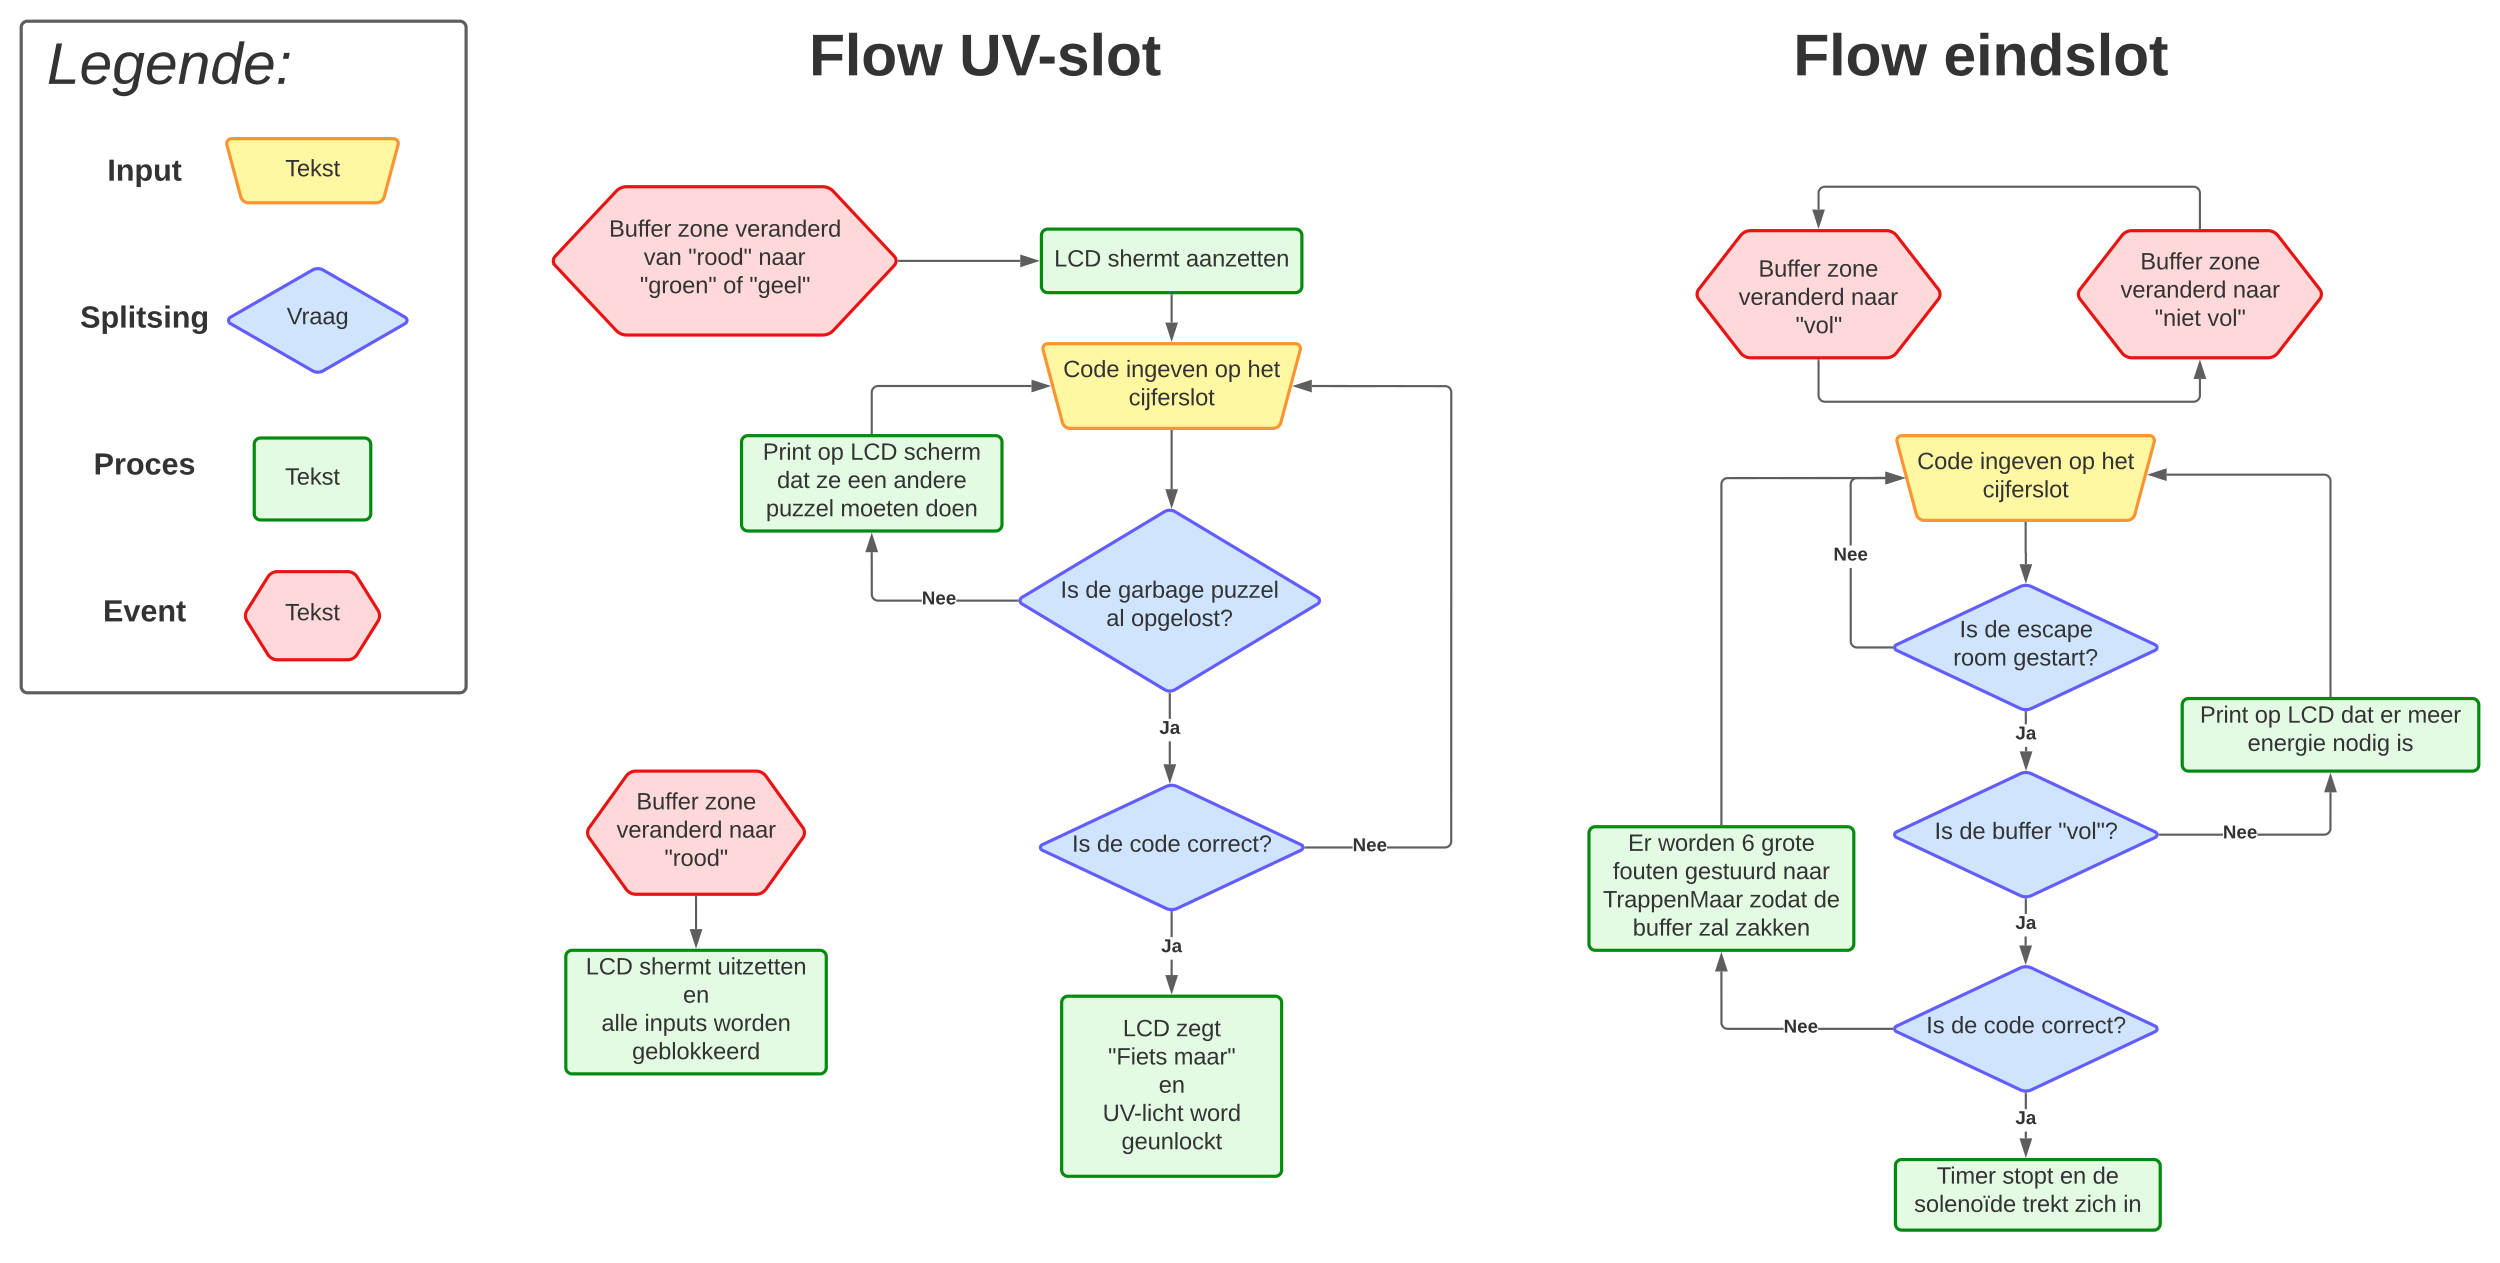 <svg xmlns="http://www.w3.org/2000/svg" xmlns:xlink="http://www.w3.org/1999/xlink" xmlns:lucid="lucid" width="2360" height="1191.92"><g transform="translate(540 -240)" lucid:page-tab-id="0_0"><path d="M-520 266a6 6 0 0 1 6-6h408a6 6 0 0 1 6 6v622a6 6 0 0 1-6 6h-408a6 6 0 0 1-6-6z" stroke="#5e5e5e" stroke-width="3" fill="#fff"/><path d="M1366.97 793.8a12.77 12.77 0 0 1 10.86 0l116.8 54.9a2.82 2.82 0 0 1 0 5.1l-116.8 54.9a12.77 12.77 0 0 1-10.86 0l-116.8-54.9a2.82 2.82 0 0 1 0-5.1z" stroke="#635dff" stroke-width="3" fill="#cfe4ff"/><use xlink:href="#a" transform="matrix(1,0,0,1,1249.738,796.25) translate(60.042 45.278)"/><use xlink:href="#b" transform="matrix(1,0,0,1,1249.738,796.25) translate(83.499 45.278)"/><use xlink:href="#c" transform="matrix(1,0,0,1,1249.738,796.25) translate(114.363 45.278)"/><use xlink:href="#d" transform="matrix(1,0,0,1,1249.738,796.25) translate(54.079 71.944)"/><use xlink:href="#e" transform="matrix(1,0,0,1,1249.738,796.25) translate(110.746 71.944)"/><path d="M1250.8 657.05a4.6 4.6 0 0 1 4.45-5.8h233.88a4.6 4.6 0 0 1 4.46 5.8l-18.25 68.4a7.8 7.8 0 0 1-7.55 5.8h-191.2a7.8 7.8 0 0 1-7.56-5.8z" stroke="#fc9432" stroke-width="3" fill="#fff7a1"/><use xlink:href="#f" transform="matrix(1,0,0,1,1254.252,656.25) translate(15.598 26.528)"/><use xlink:href="#g" transform="matrix(1,0,0,1,1254.252,656.25) translate(74.795 26.528)"/><use xlink:href="#h" transform="matrix(1,0,0,1,1254.252,656.25) translate(158.684 26.528)"/><use xlink:href="#i" transform="matrix(1,0,0,1,1254.252,656.25) translate(189.548 26.528)"/><use xlink:href="#j" transform="matrix(1,0,0,1,1254.252,656.25) translate(77.388 53.194)"/><path d="M-325.8 376.7a4.6 4.6 0 0 1 4.46-5.8h152.68a4.6 4.6 0 0 1 4.45 5.8l-13.07 48.95a7.8 7.8 0 0 1-7.54 5.8h-120.4a7.8 7.8 0 0 1-7.53-5.8z" stroke="#fc9432" stroke-width="3" fill="#fff7a1"/><use xlink:href="#k" transform="matrix(1,0,0,1,-322.335,375.892) translate(51.61 30.528)"/><path d="M-520 273.53a6 6 0 0 1 6-6h268a6 6 0 0 1 6 6v68.74a6 6 0 0 1-6 6h-268a6 6 0 0 1-6-6z" stroke="#000" stroke-opacity="0" stroke-width="9" fill="#fff" fill-opacity="0"/><use xlink:href="#l" transform="matrix(1,0,0,1,-515,272.531) translate(19.259 46.663)"/><path d="M-520 336.52a6 6 0 0 1 6-6h220.34a6 6 0 0 1 6 6V888a6 6 0 0 1-6 6H-514a6 6 0 0 1-6-6z" stroke="#000" stroke-opacity="0" stroke-width="3" fill="#fff" fill-opacity="0"/><use xlink:href="#m" transform="matrix(1,0,0,1,-515,335.524) translate(76.352 75.049)"/><use xlink:href="#n" transform="matrix(1,0,0,1,-515,335.524) translate(111.5 109.715)"/><use xlink:href="#n" transform="matrix(1,0,0,1,-515,335.524) translate(111.5 144.382)"/><use xlink:href="#n" transform="matrix(1,0,0,1,-515,335.524) translate(111.5 179.049)"/><use xlink:href="#o" transform="matrix(1,0,0,1,-515,335.524) translate(50.673 213.715)"/><use xlink:href="#n" transform="matrix(1,0,0,1,-515,335.524) translate(111.5 248.382)"/><use xlink:href="#n" transform="matrix(1,0,0,1,-515,335.524) translate(111.5 283.049)"/><use xlink:href="#n" transform="matrix(1,0,0,1,-515,335.524) translate(111.5 317.715)"/><use xlink:href="#p" transform="matrix(1,0,0,1,-515,335.524) translate(63.392 352.382)"/><use xlink:href="#q" transform="matrix(1,0,0,1,-515,335.524) translate(111.5 387.049)"/><use xlink:href="#q" transform="matrix(1,0,0,1,-515,335.524) translate(111.5 421.715)"/><use xlink:href="#q" transform="matrix(1,0,0,1,-515,335.524) translate(111.5 456.382)"/><use xlink:href="#r" transform="matrix(1,0,0,1,-515,335.524) translate(72.259 491.049)"/><path d="M-245.2 495a10.42 10.42 0 0 1 10.4 0l77.26 44.46a3.45 3.45 0 0 1 0 6l-77.26 44.47a10.42 10.42 0 0 1-10.4 0l-77.26-44.48a3.45 3.45 0 0 1 0-6z" stroke="#635dff" stroke-width="3" fill="#cfe4ff"/><use xlink:href="#s" transform="matrix(1,0,0,1,-322.665,496.997) translate(53.307 49.059)"/><path d="M1372.2 733.72v28.08a.1.1 0 0 0 .1.1.1.1 0 0 1 .1.1v10.6" stroke="#5e5e5e" stroke-width="2" fill="none"/><path d="M1373.2 733.74h-2v-1.02h2z" stroke="#5e5e5e" stroke-width=".05" fill="#5e5e5e"/><path d="M1372.4 787.85l-4.63-14.26h9.27z" stroke="#5e5e5e" stroke-width="2" fill="#5e5e5e"/><path d="M1366.97 1153.8a12.77 12.77 0 0 1 10.86 0l116.8 54.9a2.82 2.82 0 0 1 0 5.1l-116.8 54.9a12.77 12.77 0 0 1-10.86 0l-116.8-54.9a2.82 2.82 0 0 1 0-5.1z" stroke="#635dff" stroke-width="3" fill="#cfe4ff"/><use xlink:href="#a" transform="matrix(1,0,0,1,1249.738,1156.25) translate(28.622 59.028)"/><use xlink:href="#b" transform="matrix(1,0,0,1,1249.738,1156.25) translate(52.079 59.028)"/><use xlink:href="#t" transform="matrix(1,0,0,1,1249.738,1156.25) translate(82.943 59.028)"/><use xlink:href="#u" transform="matrix(1,0,0,1,1249.738,1156.25) translate(137.264 59.028)"/><path d="M-300 659.47a6 6 0 0 1 6-6h98a6 6 0 0 1 6 6v65.37a6 6 0 0 1-6 6h-98a6 6 0 0 1-6-6z" stroke="#008a0e" stroke-width="3" fill="#e3fae3"/><use xlink:href="#v" transform="matrix(1,0,0,1,-295,658.471) translate(24.105 39.028)"/><path d="M1366.97 970.47a12.77 12.77 0 0 1 10.86 0l116.8 54.9a2.82 2.82 0 0 1 0 5.1l-116.8 54.9a12.77 12.77 0 0 1-10.86 0l-116.8-54.9a2.82 2.82 0 0 1 0-5.1z" stroke="#635dff" stroke-width="3" fill="#cfe4ff"/><use xlink:href="#w" transform="matrix(1,0,0,1,1249.738,972.917) translate(36.431 59.028)"/><use xlink:href="#x" transform="matrix(1,0,0,1,1249.738,972.917) translate(59.888 59.028)"/><use xlink:href="#y" transform="matrix(1,0,0,1,1249.738,972.917) translate(90.752 59.028)"/><use xlink:href="#z" transform="matrix(1,0,0,1,1249.738,972.917) translate(153.221 59.028)"/><path d="M1373.6 949.26h-2v-4.18h2zm-.2-25.5h-2V912.4h2z" stroke="#5e5e5e" stroke-width=".05" fill="#5e5e5e"/><path d="M1372.4 911.4l1-.03v1.07h-2v-1.07z" fill="#5e5e5e"/><path d="M1372.4 911.4l1.03-.06v1.12h-2.05v-1.12zm-.97 1h1.95v-1l-.98.04-.97-.05z" stroke="#5e5e5e" stroke-width=".05" fill="#5e5e5e"/><path d="M1372.6 964.53l-4.62-14.27h9.27z" fill="#5e5e5e"/><path d="M1372.6 967.76l-6-18.5h12.02zm-3.25-16.5l3.26 10.03 3.27-10.04z" stroke="#5e5e5e" stroke-width=".05" fill="#5e5e5e"/><use xlink:href="#A" transform="matrix(1,0,0,1,1362.526,923.749) translate(0.005 14.222)"/><path d="M1373.2 1132.6h-2v-8.52h2zm.2-29.85h-2v-13.67h2z" stroke="#5e5e5e" stroke-width=".05" fill="#5e5e5e"/><path d="M1372.4 1088.08l1-.05v1.07h-2v-1.07z" fill="#5e5e5e"/><path d="M1372.4 1088.05l1.03-.04v1.13h-2.05V1088zm-.97 1.03h1.95v-1.02l-.98.04-.97-.04z" stroke="#5e5e5e" stroke-width=".05" fill="#5e5e5e"/><path d="M1372.2 1147.86l-4.64-14.26h9.27z" fill="#5e5e5e"/><path d="M1372.2 1151.1l-6.02-18.5h12.03zm-3.27-16.5l3.26 10.03 3.25-10.03z" stroke="#5e5e5e" stroke-width=".05" fill="#5e5e5e"/><use xlink:href="#A" transform="matrix(1,0,0,1,1362.526,1102.749) translate(0.005 14.222)"/><path d="M1520 905.42a6 6 0 0 1 6-6h268a6 6 0 0 1 6 6v56.5a6 6 0 0 1-6 6h-268a6 6 0 0 1-6-6z" stroke="#008a0e" stroke-width="3" fill="#e3fae3"/><use xlink:href="#B" transform="matrix(1,0,0,1,1525,904.415) translate(11.759 17.778)"/><use xlink:href="#h" transform="matrix(1,0,0,1,1525,904.415) translate(63.488 17.778)"/><use xlink:href="#C" transform="matrix(1,0,0,1,1525,904.415) translate(94.352 17.778)"/><use xlink:href="#D" transform="matrix(1,0,0,1,1525,904.415) translate(144.846 17.778)"/><use xlink:href="#E" transform="matrix(1,0,0,1,1525,904.415) translate(181.883 17.778)"/><use xlink:href="#F" transform="matrix(1,0,0,1,1525,904.415) translate(207.747 17.778)"/><use xlink:href="#G" transform="matrix(1,0,0,1,1525,904.415) translate(56.728 44.444)"/><use xlink:href="#H" transform="matrix(1,0,0,1,1525,904.415) translate(136.852 44.444)"/><use xlink:href="#I" transform="matrix(1,0,0,1,1525,904.415) translate(197.284 44.444)"/><path d="M1558.4 1028.92h-59.63v-2h59.63zm102.6-41.04l-.07 35.1-.27 1.1-.42 1.02-.57.93-.72.84-.83.7-.94.6-1.02.4-1.06.26-1.06.1h-63.1v-2h63.02l.82-.08.76-.18.73-.3.67-.4.6-.52.5-.6.4-.66.3-.74.2-.72.06-34.86z" stroke="#5e5e5e" stroke-width=".05" fill="#5e5e5e"/><path d="M1498.8 1028.92h-1.15l.12-1-.1-.97 1.12-.03z" fill="#5e5e5e"/><path d="M1498.82 1028.94h-1.2l.12-1.02-.1-1 1.18-.03zm-1.13-1.97l.1.95-.12.97h1.1v-1.96z" stroke="#5e5e5e" stroke-width=".05" fill="#5e5e5e"/><path d="M1664.64 986.88h-9.28l4.64-14.26z" fill="#5e5e5e"/><path d="M1666 987.88h-12l6-18.5zm-9.26-2h6.52l-3.26-10.03z" stroke="#5e5e5e" stroke-width=".05" fill="#5e5e5e"/><use xlink:href="#J" transform="matrix(1,0,0,1,1558.395,1017.25) translate(0.005 14.222)"/><path d="M1660 896.95V694.1a6 6 0 0 0-6-6h-148.68" stroke="#5e5e5e" stroke-width="2" fill="none"/><path d="M1661 897.95h-2v-1.02h2z" stroke="#5e5e5e" stroke-width=".05" fill="#5e5e5e"/><path d="M1490.05 688.1l14.27-4.62v9.27z" stroke="#5e5e5e" stroke-width="2" fill="#5e5e5e"/><path d="M1208.1 846.07l.2.72.3.72.4.67.5.58.6.5.67.42.72.3.76.2.82.05h32.96v2H1213l-1.06-.08-1.07-.26-1-.4-.95-.58-.83-.72-.73-.83-.57-.94-.42-1.02-.27-1.1-.02-70.06h2zm31.8-153.82l-27.68.07-.73.18-.73.3-.67.4-.6.52-.5.6-.4.66-.3.73-.2.77-.06.82.03 57.6h-2l-.03-57.7.08-1.05.26-1.06.42-1.03.57-.94.72-.83.82-.72.94-.57 1-.4 1.12-.28 27.92-.07z" stroke="#5e5e5e" stroke-width=".05" fill="#5e5e5e"/><path d="M1247.15 850.28l-.1.97.1.97-1.14.03v-2h1.16z" fill="#5e5e5e"/><path d="M1247.17 850.28l-.1.97.1 1-1.18.03v-2.05h1.2zm-1.13 0v1.94l1.08-.02-.1-.95.1-.98z" stroke="#5e5e5e" stroke-width=".05" fill="#5e5e5e"/><path d="M1255.16 691.25l-14.26 4.64v-9.3z" fill="#5e5e5e"/><path d="M1258.4 691.25l-18.5 6v-12zm-16.5 3.26l10.03-3.25-10.03-3.26z" stroke="#5e5e5e" stroke-width=".05" fill="#5e5e5e"/><use xlink:href="#J" transform="matrix(1,0,0,1,1190.767,754.902) translate(0.005 14.222)"/><path d="M1249.25 1340.58a6 6 0 0 1 6-6h238a6 6 0 0 1 6 6v54.67a6 6 0 0 1-6 6h-238a6 6 0 0 1-6-6z" stroke="#008a0e" stroke-width="3" fill="#e3fae3"/><use xlink:href="#K" transform="matrix(1,0,0,1,1254.252,1339.583) translate(34.105 17.778)"/><use xlink:href="#L" transform="matrix(1,0,0,1,1254.252,1339.583) translate(96.019 17.778)"/><use xlink:href="#M" transform="matrix(1,0,0,1,1254.252,1339.583) translate(150.34 17.778)"/><use xlink:href="#N" transform="matrix(1,0,0,1,1254.252,1339.583) translate(181.204 17.778)"/><use xlink:href="#O" transform="matrix(1,0,0,1,1254.252,1339.583) translate(12.716 44.444)"/><use xlink:href="#P" transform="matrix(1,0,0,1,1254.252,1339.583) translate(115.123 44.444)"/><use xlink:href="#Q" transform="matrix(1,0,0,1,1254.252,1339.583) translate(164.444 44.444)"/><use xlink:href="#R" transform="matrix(1,0,0,1,1254.252,1339.583) translate(210.062 44.444)"/><use xlink:href="#S" transform="matrix(1,0,0,1,1254.252,1339.583) translate(120 71.111)"/><path d="M1373.4 1314.62h-2v-6.37h2zm0-27.7h-2v-14.5h2z" stroke="#5e5e5e" stroke-width=".05" fill="#5e5e5e"/><path d="M1372.4 1271.4l1-.03v1.07h-2v-1.07z" fill="#5e5e5e"/><path d="M1372.4 1271.4l1.03-.06v1.12h-2.05v-1.12zm-.97 1h1.95v-1l-.98.04-.97-.05z" stroke="#5e5e5e" stroke-width=".05" fill="#5e5e5e"/><path d="M1372.4 1329.88l-4.63-14.26h9.27z" fill="#5e5e5e"/><path d="M1372.4 1333.12l-6-18.5h12zm-3.26-16.5l3.26 10.03 3.26-10.03z" stroke="#5e5e5e" stroke-width=".05" fill="#5e5e5e"/><use xlink:href="#A" transform="matrix(1,0,0,1,1362.526,1286.915) translate(0.005 14.222)"/><path d="M960 1026.42a6 6 0 0 1 6-6h238a6 6 0 0 1 6 6v104.66a6 6 0 0 1-6 6H966a6 6 0 0 1-6-6z" stroke="#008a0e" stroke-width="3" fill="#e3fae3"/><use xlink:href="#T" transform="matrix(1,0,0,1,965,1025.417) translate(31.852 17.778)"/><use xlink:href="#U" transform="matrix(1,0,0,1,965,1025.417) translate(60.185 17.778)"/><use xlink:href="#V" transform="matrix(1,0,0,1,965,1025.417) translate(139.074 17.778)"/><use xlink:href="#W" transform="matrix(1,0,0,1,965,1025.417) translate(157.593 17.778)"/><use xlink:href="#X" transform="matrix(1,0,0,1,965,1025.417) translate(17.593 44.444)"/><use xlink:href="#Y" transform="matrix(1,0,0,1,965,1025.417) translate(85.494 44.444)"/><use xlink:href="#Z" transform="matrix(1,0,0,1,965,1025.417) translate(178.025 44.444)"/><use xlink:href="#aa" transform="matrix(1,0,0,1,965,1025.417) translate(8.179 71.111)"/><use xlink:href="#ab" transform="matrix(1,0,0,1,965,1025.417) translate(146.636 71.111)"/><use xlink:href="#ac" transform="matrix(1,0,0,1,965,1025.417) translate(207.13 71.111)"/><use xlink:href="#ad" transform="matrix(1,0,0,1,965,1025.417) translate(36.327 97.778)"/><use xlink:href="#ae" transform="matrix(1,0,0,1,965,1025.417) translate(98.796 97.778)"/><use xlink:href="#af" transform="matrix(1,0,0,1,965,1025.417) translate(133.302 97.778)"/><path d="M1086.07 1206.07l.18.72.3.72.4.67.52.58.6.5.66.42.73.3.76.2.82.05h52.7v2h-52.78l-1.06-.08-1.06-.26-1.02-.4-.94-.58-.83-.72-.72-.83-.57-.94-.42-1.02-.27-1.1-.07-49.25h2zm159.97 4.18v2h-69.77v-2z" stroke="#5e5e5e" stroke-width=".05" fill="#5e5e5e"/><path d="M1247.15 1210.28l-.1.97.1.97-1.14.03v-2h1.16z" fill="#5e5e5e"/><path d="M1247.17 1210.28l-.1.97.1 1-1.18.03v-2.06h1.2zm-1.13 0v1.94l1.08-.02-.1-.95.1-.97z" stroke="#5e5e5e" stroke-width=".05" fill="#5e5e5e"/><path d="M1089.64 1156.05h-9.28l4.64-14.27z" fill="#5e5e5e"/><path d="M1091 1157.05h-12l6-18.5zm-9.26-2h6.52l-3.26-10.03z" stroke="#5e5e5e" stroke-width=".05" fill="#5e5e5e"/><use xlink:href="#J" transform="matrix(1,0,0,1,1143.728,1200.583) translate(0.005 14.222)"/><path d="M1239.9 692.25l-149.72.07-.72.18-.73.3-.67.4-.6.52-.5.6-.4.66-.3.73-.2.77-.06.82v320.65h-2V697.2l.08-1.05.26-1.06.42-1.03.57-.94.72-.83.83-.72.94-.57 1.02-.4 1.1-.28 149.96-.07z" stroke="#5e5e5e" stroke-width=".05" fill="#5e5e5e"/><path d="M1086 1018.95h-2v-1.02h2z" fill="#5e5e5e"/><path d="M1086.03 1018.98h-2.06v-1.08h2.06zm-2-1.03v.98h1.94v-.98z" stroke="#5e5e5e" stroke-width=".05" fill="#5e5e5e"/><path d="M1255.16 691.25l-14.26 4.64v-9.3z" fill="#5e5e5e"/><path d="M1258.4 691.25l-18.5 6v-12zm-16.5 3.26l10.03-3.25-10.03-3.26z" stroke="#5e5e5e" stroke-width=".05" fill="#5e5e5e"/><path d="M140 260h500v80H140z" fill="none"/><use xlink:href="#ag" transform="matrix(1,0,0,1,140,260) translate(83.796 51.111)"/><use xlink:href="#ah" transform="matrix(1,0,0,1,140,260) translate(225.463 51.111)"/><path d="M-287.18 784.7a10.82 10.82 0 0 1 9.18-5.08h66a10.82 10.82 0 0 1 9.18 5.1l19.64 31.44a9.6 9.6 0 0 1 0 10.18l-19.64 31.45a10.82 10.82 0 0 1-9.18 5.08h-66a10.82 10.82 0 0 1-9.18-5.1l-19.64-31.44a9.6 9.6 0 0 1 0-10.18z" stroke="#e81313" stroke-width="3" fill="#ffd9d9"/><use xlink:href="#ai" transform="matrix(1,0,0,1,-305,784.623) translate(34.11 40.903)"/><path d="M51 972.8a11.7 11.7 0 0 1 9.48-4.88h113.15a11.7 11.7 0 0 1 9.5 4.87l34.72 48.4a8.36 8.36 0 0 1 0 9.74l-34.72 48.4a11.7 11.7 0 0 1-9.5 4.87H60.48a11.7 11.7 0 0 1-9.5-4.86l-34.72-48.4a8.36 8.36 0 0 1 0-9.75z" stroke="#e81313" stroke-width="3" fill="#ffd9d9"/><use xlink:href="#aj" transform="matrix(1,0,0,1,17.767,972.917) translate(42.962 31.153)"/><use xlink:href="#ak" transform="matrix(1,0,0,1,17.767,972.917) translate(107.9 31.153)"/><use xlink:href="#al" transform="matrix(1,0,0,1,17.767,972.917) translate(24.289 57.819)"/><use xlink:href="#am" transform="matrix(1,0,0,1,17.767,972.917) translate(130.338 57.819)"/><use xlink:href="#an" transform="matrix(1,0,0,1,17.767,972.917) translate(69.474 84.486)"/><path d="M1463 462.48a12.27 12.27 0 0 1 9.7-4.74h128.06a12.27 12.27 0 0 1 9.68 4.74l39.32 50.53a7.7 7.7 0 0 1 0 9.48L1610.44 573a12.27 12.27 0 0 1-9.68 4.74H1472.7a12.27 12.27 0 0 1-9.7-4.73l-39.32-50.52a7.7 7.7 0 0 1 0-9.47z" stroke="#e81313" stroke-width="3" fill="#ffd9d9"/><use xlink:href="#aj" transform="matrix(1,0,0,1,1425,462.744) translate(55.462 31.528)"/><use xlink:href="#ak" transform="matrix(1,0,0,1,1425,462.744) translate(120.4 31.528)"/><use xlink:href="#al" transform="matrix(1,0,0,1,1425,462.744) translate(36.789 58.194)"/><use xlink:href="#ao" transform="matrix(1,0,0,1,1425,462.744) translate(142.838 58.194)"/><use xlink:href="#ap" transform="matrix(1,0,0,1,1425,462.744) translate(69.042 84.861)"/><use xlink:href="#aq" transform="matrix(1,0,0,1,1425,462.744) translate(118.795 84.861)"/><path d="M444.64 570.2a4.6 4.6 0 0 1 4.45-5.78h233.88a4.6 4.6 0 0 1 4.45 5.8l-18.24 68.4a7.8 7.8 0 0 1-7.56 5.8h-191.2a7.8 7.8 0 0 1-7.56-5.8z" stroke="#fc9432" stroke-width="3" fill="#fff7a1"/><use xlink:href="#ar" transform="matrix(1,0,0,1,448.092,569.417) translate(15.598 26.528)"/><use xlink:href="#as" transform="matrix(1,0,0,1,448.092,569.417) translate(74.795 26.528)"/><use xlink:href="#at" transform="matrix(1,0,0,1,448.092,569.417) translate(158.684 26.528)"/><use xlink:href="#au" transform="matrix(1,0,0,1,448.092,569.417) translate(189.548 26.528)"/><use xlink:href="#av" transform="matrix(1,0,0,1,448.092,569.417) translate(77.388 53.194)"/><path d="M-5.88 1143.08a6 6 0 0 1 6-6H234a6 6 0 0 1 6 6v104.67a6 6 0 0 1-6 6H.12a6 6 0 0 1-6-6z" stroke="#008a0e" stroke-width="3" fill="#e3fae3"/><g><use xlink:href="#aw" transform="matrix(1,0,0,1,-0.883,1142.083) translate(13.833 17.778)"/><use xlink:href="#ax" transform="matrix(1,0,0,1,-0.883,1142.083) translate(64.327 17.778)"/><use xlink:href="#ay" transform="matrix(1,0,0,1,-0.883,1142.083) translate(138.278 17.778)"/><use xlink:href="#az" transform="matrix(1,0,0,1,-0.883,1142.083) translate(105.654 44.444)"/><use xlink:href="#aA" transform="matrix(1,0,0,1,-0.883,1142.083) translate(28.648 71.111)"/><use xlink:href="#aB" transform="matrix(1,0,0,1,-0.883,1142.083) translate(69.265 71.111)"/><use xlink:href="#aC" transform="matrix(1,0,0,1,-0.883,1142.083) translate(134.636 71.111)"/><use xlink:href="#aD" transform="matrix(1,0,0,1,-0.883,1142.083) translate(57.568 97.778)"/></g><path d="M117.06 1086.7v30.42" stroke="#5e5e5e" stroke-width="2" fill="none"/><path d="M118.06 1086.7h-2v-1h2z" stroke="#5e5e5e" stroke-width=".05" fill="#5e5e5e"/><path d="M117.06 1132.38l-4.64-14.26h9.27z" stroke="#5e5e5e" stroke-width="2" fill="#5e5e5e"/><path d="M41.55 420.65a13.85 13.85 0 0 1 10.1-4.38H236.6a13.85 13.85 0 0 1 10.1 4.38l57.45 61.24a6.4 6.4 0 0 1 0 8.75L246.7 551.9a13.85 13.85 0 0 1-10.1 4.37H51.66a13.85 13.85 0 0 1-10.1-4.38l-57.45-61.25a6.4 6.4 0 0 1 0-8.76z" stroke="#e81313" stroke-width="3" fill="#ffd9d9"/><g><use xlink:href="#aj" transform="matrix(1,0,0,1,-15,421.269) translate(49.937 42.153)"/><use xlink:href="#aE" transform="matrix(1,0,0,1,-15,421.269) translate(114.875 42.153)"/><use xlink:href="#aF" transform="matrix(1,0,0,1,-15,421.269) translate(169.196 42.153)"/><use xlink:href="#aG" transform="matrix(1,0,0,1,-15,421.269) translate(82.709 68.819)"/><use xlink:href="#aH" transform="matrix(1,0,0,1,-15,421.269) translate(124.684 68.819)"/><use xlink:href="#aI" transform="matrix(1,0,0,1,-15,421.269) translate(190.919 68.819)"/><use xlink:href="#aJ" transform="matrix(1,0,0,1,-15,421.269) translate(79.073 95.486)"/><use xlink:href="#aK" transform="matrix(1,0,0,1,-15,421.269) translate(157.653 95.486)"/><use xlink:href="#aL" transform="matrix(1,0,0,1,-15,421.269) translate(182.345 95.486)"/></g><path d="M443.1 462.27a6 6 0 0 1 6-6h233.88a6 6 0 0 1 6 6v48a6 6 0 0 1-6 6h-233.9a6 6 0 0 1-6-6z" stroke="#008a0e" stroke-width="3" fill="#e3fae3"/><g><use xlink:href="#aw" transform="matrix(1,0,0,1,448.092,461.269) translate(7.012 30.278)"/><use xlink:href="#ax" transform="matrix(1,0,0,1,448.092,461.269) translate(57.506 30.278)"/><use xlink:href="#aM" transform="matrix(1,0,0,1,448.092,461.269) translate(131.457 30.278)"/></g><path d="M308.4 486.27h114.73" stroke="#5e5e5e" stroke-width="2" fill="none"/><path d="M308.42 487.27h-1.1l.07-1-.1-1h1.12z" stroke="#5e5e5e" stroke-width=".05" fill="#5e5e5e"/><path d="M438.4 486.27l-14.27 4.63v-9.27z" stroke="#5e5e5e" stroke-width="2" fill="#5e5e5e"/><path d="M566.03 518.73v25.72" stroke="#5e5e5e" stroke-width="2" fill="none"/><path d="M567.03 518.76h-2v-1.03h2z" stroke="#5e5e5e" stroke-width=".05" fill="#5e5e5e"/><path d="M566.03 559.72l-4.63-14.27h9.27z" stroke="#5e5e5e" stroke-width="2" fill="#5e5e5e"/><path d="M559.15 723.1a9.98 9.98 0 0 1 10.28 0l134.4 80.8a3.6 3.6 0 0 1 0 6.2l-134.4 80.8a9.98 9.98 0 0 1-10.28 0l-134.4-80.8a3.6 3.6 0 0 1 0-6.2z" stroke="#635dff" stroke-width="3" fill="#cfe4ff"/><g><use xlink:href="#w" transform="matrix(1,0,0,1,424.617,725) translate(36.48 79.278)"/><use xlink:href="#x" transform="matrix(1,0,0,1,424.617,725) translate(59.937 79.278)"/><use xlink:href="#aN" transform="matrix(1,0,0,1,424.617,725) translate(90.801 79.278)"/><use xlink:href="#aO" transform="matrix(1,0,0,1,424.617,725) translate(178.394 79.278)"/><use xlink:href="#aP" transform="matrix(1,0,0,1,424.617,725) translate(79.69 105.944)"/><use xlink:href="#aQ" transform="matrix(1,0,0,1,424.617,725) translate(103.085 105.944)"/></g><path d="M566.03 646.88v54.92" stroke="#5e5e5e" stroke-width="2" fill="none"/><path d="M567.03 646.9h-2v-1.02h2z" stroke="#5e5e5e" stroke-width=".05" fill="#5e5e5e"/><path d="M566.03 717.08l-4.63-14.27h9.27z" stroke="#5e5e5e" stroke-width="2" fill="#5e5e5e"/><path d="M160 657.25a6 6 0 0 1 6-6h233.88a6 6 0 0 1 6 6v78a6 6 0 0 1-6 6H166a6 6 0 0 1-6-6z" stroke="#008a0e" stroke-width="3" fill="#e3fae3"/><g><use xlink:href="#aR" transform="matrix(1,0,0,1,165,656.25) translate(15.099 17.778)"/><use xlink:href="#at" transform="matrix(1,0,0,1,165,656.25) translate(66.827 17.778)"/><use xlink:href="#aS" transform="matrix(1,0,0,1,165,656.25) translate(97.691 17.778)"/><use xlink:href="#aT" transform="matrix(1,0,0,1,165,656.25) translate(148.185 17.778)"/><use xlink:href="#aU" transform="matrix(1,0,0,1,165,656.25) translate(28.525 44.444)"/><use xlink:href="#aV" transform="matrix(1,0,0,1,165,656.25) translate(65.562 44.444)"/><use xlink:href="#aW" transform="matrix(1,0,0,1,165,656.25) translate(95.191 44.444)"/><use xlink:href="#aX" transform="matrix(1,0,0,1,165,656.25) translate(138.401 44.444)"/><use xlink:href="#aY" transform="matrix(1,0,0,1,165,656.25) translate(18.062 71.111)"/><use xlink:href="#aZ" transform="matrix(1,0,0,1,165,656.25) translate(88.37 71.111)"/><use xlink:href="#ba" transform="matrix(1,0,0,1,165,656.25) translate(168.556 71.111)"/></g><path d="M560.6 982.55a12.77 12.77 0 0 1 10.86 0l116.8 54.9a2.82 2.82 0 0 1 0 5.1l-116.8 54.9a12.77 12.77 0 0 1-10.86 0l-116.8-54.9a2.82 2.82 0 0 1 0-5.1z" stroke="#635dff" stroke-width="3" fill="#cfe4ff"/><g><use xlink:href="#w" transform="matrix(1,0,0,1,443.369,985) translate(28.622 59.028)"/><use xlink:href="#x" transform="matrix(1,0,0,1,443.369,985) translate(52.079 59.028)"/><use xlink:href="#bb" transform="matrix(1,0,0,1,443.369,985) translate(82.943 59.028)"/><use xlink:href="#bc" transform="matrix(1,0,0,1,443.369,985) translate(137.264 59.028)"/></g><path d="M565.3 961.46h-2v-21.54h2zm0-42.87h-2v-23.76h2z" stroke="#5e5e5e" stroke-width=".05" fill="#5e5e5e"/><path d="M564.3 893.84l1-.06v1.08h-2v-1.08z" fill="#5e5e5e"/><path d="M564.3 893.8l1-.04v1.13h-2.04v-1.14zm-1 1.04h1.96v-1.03l-.97.06-1-.05z" stroke="#5e5e5e" stroke-width=".05" fill="#5e5e5e"/><path d="M564.3 976.72l-4.65-14.26h9.27z" fill="#5e5e5e"/><path d="M564.3 979.96l-6.02-18.5h12.02zm-3.27-16.5l3.26 10.03 3.25-10.04z" stroke="#5e5e5e" stroke-width=".05" fill="#5e5e5e"/><g><use xlink:href="#bd" transform="matrix(1,0,0,1,554.412,918.588) translate(0.005 14.222)"/></g><path d="M567.03 1160.45h-2V1146h2zm0-35.78h-2v-23.5h2z" stroke="#5e5e5e" stroke-width=".05" fill="#5e5e5e"/><path d="M566.03 1100.16l1-.04v1.07h-2v-1.08z" fill="#5e5e5e"/><path d="M566.03 1100.14l1.03-.05v1.1H565v-1.1zm-.97 1.02H567v-1.02l-.97.05-.97-.06z" stroke="#5e5e5e" stroke-width=".05" fill="#5e5e5e"/><path d="M566.03 1175.72l-4.63-14.27h9.27z" fill="#5e5e5e"/><path d="M566.03 1178.95l-6-18.5h12.02zm-3.26-16.5l3.26 10.03 3.26-10.03z" stroke="#5e5e5e" stroke-width=".05" fill="#5e5e5e"/><g><use xlink:href="#bd" transform="matrix(1,0,0,1,556.157,1124.667) translate(0.005 14.222)"/></g><path d="M462.2 1186.42a6 6 0 0 1 6-6h195.67a6 6 0 0 1 6 6v158a6 6 0 0 1-6 6H468.2a6 6 0 0 1-6-6z" stroke="#008a0e" stroke-width="3" fill="#e3fae3"/><g><use xlink:href="#aw" transform="matrix(1,0,0,1,467.201,1185.417) translate(52.765 32.778)"/><use xlink:href="#be" transform="matrix(1,0,0,1,467.201,1185.417) translate(103.259 32.778)"/><use xlink:href="#bf" transform="matrix(1,0,0,1,467.201,1185.417) translate(38.815 59.444)"/><use xlink:href="#bg" transform="matrix(1,0,0,1,467.201,1185.417) translate(100.852 59.444)"/><use xlink:href="#bh" transform="matrix(1,0,0,1,467.201,1185.417) translate(86.654 86.111)"/><use xlink:href="#bi" transform="matrix(1,0,0,1,467.201,1185.417) translate(33.753 112.778)"/><use xlink:href="#bj" transform="matrix(1,0,0,1,467.201,1185.417) translate(116.222 112.778)"/><use xlink:href="#bk" transform="matrix(1,0,0,1,467.201,1185.417) translate(51.5 139.444)"/></g><path d="M284 801.82l.2.72.3.73.4.67.5.6.6.5.67.4.73.3.76.2.82.06h41.22v2h-41.3l-1.05-.08-1.07-.26-1.02-.42-.93-.57-.84-.72-.72-.83-.58-.94-.42-1.02-.26-1.1-.08-40.84h2zM420.5 806v2h-57.76v-2z" stroke="#5e5e5e" stroke-width=".05" fill="#5e5e5e"/><path d="M421.5 807l.1 1h-1.12v-2h1.13z" fill="#5e5e5e"/><path d="M421.53 807l.1 1.02h-1.18V806h1.18zm-1.03-.98V808h1.08l-.1-.98.1-.98z" stroke="#5e5e5e" stroke-width=".05" fill="#5e5e5e"/><path d="M287.58 760.22h-9.27l4.64-14.27z" fill="#5e5e5e"/><path d="M288.95 761.22h-12.02l6-18.5zm-9.27-2h6.52l-3.26-10.03z" stroke="#5e5e5e" stroke-width=".05" fill="#5e5e5e"/><g><use xlink:href="#bl" transform="matrix(1,0,0,1,330.196,796.333) translate(0.005 14.222)"/></g><path d="M282.94 648.8V610.4a6 6 0 0 1 6-6h144.8" stroke="#5e5e5e" stroke-width="2" fill="none"/><path d="M283.94 649.8h-2v-1.04h2z" stroke="#5e5e5e" stroke-width=".05" fill="#5e5e5e"/><path d="M449 604.42l-14.26 4.63v-9.27z" stroke="#5e5e5e" stroke-width="2" fill="#5e5e5e"/><path d="M736.86 1041H692.4v-2h44.46zm88.2-437.5l1.1.26 1.02.42.94.57.83.72.72.83.57.94.42 1 .26 1.08.08 1.06-.07 424.68-.27 1.1-.42 1.02-.57.94-.72.83-.83.72-.94.57-1.02.42-1.06.26-1.06.08H769.4v-2h54.56l.82-.06.76-.2.73-.3.67-.4.6-.5.5-.6.4-.67.3-.73.2-.72.06-424.36-.06-.82-.2-.77-.3-.72-.4-.67-.5-.6-.6-.5-.67-.4-.73-.32-.72-.17-126.5-.08v-2z" stroke="#5e5e5e" stroke-width=".05" fill="#5e5e5e"/><path d="M692.42 1041h-1.14l.12-1-.1-.97 1.12-.03z" fill="#5e5e5e"/><path d="M692.45 1041.03h-1.2l.12-1.03-.1-1 1.18-.03zm-1.13-1.98l.1.95-.1.97h1.08v-1.94z" stroke="#5e5e5e" stroke-width=".05" fill="#5e5e5e"/><path d="M697.32 609.05l-14.26-4.63 14.26-4.64z" fill="#5e5e5e"/><path d="M698.32 610.43l-18.5-6 18.5-6.02zm-12.03-6l10.02 3.25v-6.52z" stroke="#5e5e5e" stroke-width=".05" fill="#5e5e5e"/><g><use xlink:href="#bl" transform="matrix(1,0,0,1,736.862,1029.333) translate(0.005 14.222)"/></g><path d="M1103 462.48a12.27 12.27 0 0 1 9.7-4.74h128.06a12.27 12.27 0 0 1 9.68 4.74l39.32 50.53a7.7 7.7 0 0 1 0 9.48L1250.44 573a12.27 12.27 0 0 1-9.68 4.74H1112.7a12.27 12.27 0 0 1-9.7-4.73l-39.32-50.52a7.7 7.7 0 0 1 0-9.47z" stroke="#e81313" stroke-width="3" fill="#ffd9d9"/><g><use xlink:href="#aj" transform="matrix(1,0,0,1,1065,462.744) translate(54.962 38.403)"/><use xlink:href="#ak" transform="matrix(1,0,0,1,1065,462.744) translate(119.9 38.403)"/><use xlink:href="#al" transform="matrix(1,0,0,1,1065,462.744) translate(36.289 65.069)"/><use xlink:href="#bm" transform="matrix(1,0,0,1,1065,462.744) translate(142.338 65.069)"/><use xlink:href="#bn" transform="matrix(1,0,0,1,1065,462.744) translate(89.999 91.736)"/></g><path d="M1536.72 455.27v-33a6 6 0 0 0-6-6h-348a6 6 0 0 0-6 6v15.5" stroke="#5e5e5e" stroke-width="2" fill="none"/><path d="M1537.72 456.27h-2v-1.03h2z" stroke="#5e5e5e" stroke-width=".05" fill="#5e5e5e"/><path d="M1176.72 453.03l-4.63-14.26h9.26z" stroke="#5e5e5e" stroke-width="2" fill="#5e5e5e"/><path d="M1176.72 580.22v33a6 6 0 0 0 6 6h348a6 6 0 0 0 6-6v-15.5" stroke="#5e5e5e" stroke-width="2" fill="none"/><path d="M1177.72 580.24h-2v-1.02h2z" stroke="#5e5e5e" stroke-width=".05" fill="#5e5e5e"/><path d="M1536.72 582.45l4.64 14.27h-9.27z" stroke="#5e5e5e" stroke-width="2" fill="#5e5e5e"/><path d="M1080 260h500v80h-500z" fill="none"/><g><use xlink:href="#bo" transform="matrix(1,0,0,1,1080,260) translate(72.994 51.111)"/><use xlink:href="#bp" transform="matrix(1,0,0,1,1080,260) translate(214.66 51.111)"/></g><defs><path fill="#333" d="M33 0v-248h34V0H33" id="bq"/><path fill="#333" d="M135-143c-3-34-86-38-87 0 15 53 115 12 119 90S17 21 10-45l28-5c4 36 97 45 98 0-10-56-113-15-118-90-4-57 82-63 122-42 12 7 21 19 24 35" id="br"/><g id="a"><use transform="matrix(0.062,0,0,0.062,0,0)" xlink:href="#bq"/><use transform="matrix(0.062,0,0,0.062,6.173,0)" xlink:href="#br"/></g><path fill="#333" d="M85-194c31 0 48 13 60 33l-1-100h32l1 261h-30c-2-10 0-23-3-31C134-8 116 4 85 4 32 4 16-35 15-94c0-66 23-100 70-100zm9 24c-40 0-46 34-46 75 0 40 6 74 45 74 42 0 51-32 51-76 0-42-9-74-50-73" id="bs"/><path fill="#333" d="M100-194c63 0 86 42 84 106H49c0 40 14 67 53 68 26 1 43-12 49-29l28 8c-11 28-37 45-77 45C44 4 14-33 15-96c1-61 26-98 85-98zm52 81c6-60-76-77-97-28-3 7-6 17-6 28h103" id="bt"/><g id="b"><use transform="matrix(0.062,0,0,0.062,0,0)" xlink:href="#bs"/><use transform="matrix(0.062,0,0,0.062,12.346,0)" xlink:href="#bt"/></g><path fill="#333" d="M96-169c-40 0-48 33-48 73s9 75 48 75c24 0 41-14 43-38l32 2c-6 37-31 61-74 61-59 0-76-41-82-99-10-93 101-131 147-64 4 7 5 14 7 22l-32 3c-4-21-16-35-41-35" id="bu"/><path fill="#333" d="M141-36C126-15 110 5 73 4 37 3 15-17 15-53c-1-64 63-63 125-63 3-35-9-54-41-54-24 1-41 7-42 31l-33-3c5-37 33-52 76-52 45 0 72 20 72 64v82c-1 20 7 32 28 27v20c-31 9-61-2-59-35zM48-53c0 20 12 33 32 33 41-3 63-29 60-74-43 2-92-5-92 41" id="bv"/><path fill="#333" d="M115-194c55 1 70 41 70 98S169 2 115 4C84 4 66-9 55-30l1 105H24l-1-265h31l2 30c10-21 28-34 59-34zm-8 174c40 0 45-34 45-75s-6-73-45-74c-42 0-51 32-51 76 0 43 10 73 51 73" id="bw"/><g id="c"><use transform="matrix(0.062,0,0,0.062,0,0)" xlink:href="#bt"/><use transform="matrix(0.062,0,0,0.062,12.346,0)" xlink:href="#br"/><use transform="matrix(0.062,0,0,0.062,23.457,0)" xlink:href="#bu"/><use transform="matrix(0.062,0,0,0.062,34.568,0)" xlink:href="#bv"/><use transform="matrix(0.062,0,0,0.062,46.914,0)" xlink:href="#bw"/><use transform="matrix(0.062,0,0,0.062,59.259,0)" xlink:href="#bt"/></g><path fill="#333" d="M114-163C36-179 61-72 57 0H25l-1-190h30c1 12-1 29 2 39 6-27 23-49 58-41v29" id="bx"/><path fill="#333" d="M100-194c62-1 85 37 85 99 1 63-27 99-86 99S16-35 15-95c0-66 28-99 85-99zM99-20c44 1 53-31 53-75 0-43-8-75-51-75s-53 32-53 75 10 74 51 75" id="by"/><path fill="#333" d="M210-169c-67 3-38 105-44 169h-31v-121c0-29-5-50-35-48C34-165 62-65 56 0H25l-1-190h30c1 10-1 24 2 32 10-44 99-50 107 0 11-21 27-35 58-36 85-2 47 119 55 194h-31v-121c0-29-5-49-35-48" id="bz"/><g id="d"><use transform="matrix(0.062,0,0,0.062,0,0)" xlink:href="#bx"/><use transform="matrix(0.062,0,0,0.062,7.346,0)" xlink:href="#by"/><use transform="matrix(0.062,0,0,0.062,19.691,0)" xlink:href="#by"/><use transform="matrix(0.062,0,0,0.062,32.037,0)" xlink:href="#bz"/></g><path fill="#333" d="M177-190C167-65 218 103 67 71c-23-6-38-20-44-43l32-5c15 47 100 32 89-28v-30C133-14 115 1 83 1 29 1 15-40 15-95c0-56 16-97 71-98 29-1 48 16 59 35 1-10 0-23 2-32h30zM94-22c36 0 50-32 50-73 0-42-14-75-50-75-39 0-46 34-46 75s6 73 46 73" id="bA"/><path fill="#333" d="M59-47c-2 24 18 29 38 22v24C64 9 27 4 27-40v-127H5v-23h24l9-43h21v43h35v23H59v120" id="bB"/><path fill="#333" d="M103-251c84 0 111 97 45 133-19 10-37 24-39 52H78c0-63 77-55 77-114 0-30-21-42-52-43-32 0-53 17-56 46l-32-2c7-45 34-72 88-72zM77 0v-35h34V0H77" id="bC"/><g id="e"><use transform="matrix(0.062,0,0,0.062,0,0)" xlink:href="#bA"/><use transform="matrix(0.062,0,0,0.062,12.346,0)" xlink:href="#bt"/><use transform="matrix(0.062,0,0,0.062,24.691,0)" xlink:href="#br"/><use transform="matrix(0.062,0,0,0.062,35.802,0)" xlink:href="#bB"/><use transform="matrix(0.062,0,0,0.062,41.975,0)" xlink:href="#bv"/><use transform="matrix(0.062,0,0,0.062,54.321,0)" xlink:href="#bx"/><use transform="matrix(0.062,0,0,0.062,61.667,0)" xlink:href="#bB"/><use transform="matrix(0.062,0,0,0.062,67.84,0)" xlink:href="#bC"/></g><path fill="#333" d="M212-179c-10-28-35-45-73-45-59 0-87 40-87 99 0 60 29 101 89 101 43 0 62-24 78-52l27 14C228-24 195 4 139 4 59 4 22-46 18-125c-6-104 99-153 187-111 19 9 31 26 39 46" id="bD"/><g id="f"><use transform="matrix(0.062,0,0,0.062,0,0)" xlink:href="#bD"/><use transform="matrix(0.062,0,0,0.062,15.988,0)" xlink:href="#by"/><use transform="matrix(0.062,0,0,0.062,28.333,0)" xlink:href="#bs"/><use transform="matrix(0.062,0,0,0.062,40.679,0)" xlink:href="#bt"/></g><path fill="#333" d="M24-231v-30h32v30H24zM24 0v-190h32V0H24" id="bE"/><path fill="#333" d="M117-194c89-4 53 116 60 194h-32v-121c0-31-8-49-39-48C34-167 62-67 57 0H25l-1-190h30c1 10-1 24 2 32 11-22 29-35 61-36" id="bF"/><path fill="#333" d="M108 0H70L1-190h34L89-25l56-165h34" id="bG"/><g id="g"><use transform="matrix(0.062,0,0,0.062,0,0)" xlink:href="#bE"/><use transform="matrix(0.062,0,0,0.062,4.877,0)" xlink:href="#bF"/><use transform="matrix(0.062,0,0,0.062,17.222,0)" xlink:href="#bA"/><use transform="matrix(0.062,0,0,0.062,29.568,0)" xlink:href="#bt"/><use transform="matrix(0.062,0,0,0.062,41.914,0)" xlink:href="#bG"/><use transform="matrix(0.062,0,0,0.062,53.025,0)" xlink:href="#bt"/><use transform="matrix(0.062,0,0,0.062,65.37,0)" xlink:href="#bF"/></g><g id="h"><use transform="matrix(0.062,0,0,0.062,0,0)" xlink:href="#by"/><use transform="matrix(0.062,0,0,0.062,12.346,0)" xlink:href="#bw"/></g><path fill="#333" d="M106-169C34-169 62-67 57 0H25v-261h32l-1 103c12-21 28-36 61-36 89 0 53 116 60 194h-32v-121c2-32-8-49-39-48" id="bH"/><g id="i"><use transform="matrix(0.062,0,0,0.062,0,0)" xlink:href="#bH"/><use transform="matrix(0.062,0,0,0.062,12.346,0)" xlink:href="#bt"/><use transform="matrix(0.062,0,0,0.062,24.691,0)" xlink:href="#bB"/></g><path fill="#333" d="M24-231v-30h32v30H24zM-9 49c24 4 33-6 33-30v-209h32V24c2 40-23 58-65 49V49" id="bI"/><path fill="#333" d="M101-234c-31-9-42 10-38 44h38v23H63V0H32v-167H5v-23h27c-7-52 17-82 69-68v24" id="bJ"/><path fill="#333" d="M24 0v-261h32V0H24" id="bK"/><g id="j"><use transform="matrix(0.062,0,0,0.062,0,0)" xlink:href="#bu"/><use transform="matrix(0.062,0,0,0.062,11.111,0)" xlink:href="#bE"/><use transform="matrix(0.062,0,0,0.062,15.988,0)" xlink:href="#bI"/><use transform="matrix(0.062,0,0,0.062,20.864,0)" xlink:href="#bJ"/><use transform="matrix(0.062,0,0,0.062,27.037,0)" xlink:href="#bt"/><use transform="matrix(0.062,0,0,0.062,39.383,0)" xlink:href="#bx"/><use transform="matrix(0.062,0,0,0.062,46.728,0)" xlink:href="#br"/><use transform="matrix(0.062,0,0,0.062,57.84,0)" xlink:href="#bK"/><use transform="matrix(0.062,0,0,0.062,62.716,0)" xlink:href="#by"/><use transform="matrix(0.062,0,0,0.062,75.062,0)" xlink:href="#bB"/></g><path fill="#333" d="M127-220V0H93v-220H8v-28h204v28h-85" id="bL"/><path fill="#333" d="M143 0L79-87 56-68V0H24v-261h32v163l83-92h37l-77 82L181 0h-38" id="bM"/><g id="k"><use transform="matrix(0.062,0,0,0.062,0,0)" xlink:href="#bL"/><use transform="matrix(0.062,0,0,0.062,11.049,0)" xlink:href="#bt"/><use transform="matrix(0.062,0,0,0.062,23.395,0)" xlink:href="#bM"/><use transform="matrix(0.062,0,0,0.062,34.506,0)" xlink:href="#br"/><use transform="matrix(0.062,0,0,0.062,45.617,0)" xlink:href="#bB"/></g><path fill="#333" d="M11 0l48-248h34L50-27h125l-5 27H11" id="bN"/><path fill="#333" d="M111-194c62-3 86 47 72 106H45c-7 38 6 69 45 68 27-1 43-14 53-32l24 11C152-15 129 4 87 4 38 3 12-23 12-71c0-70 32-119 99-123zm44 81c14-66-71-72-95-28-4 8-8 17-11 28h106" id="bO"/><path fill="#333" d="M103-194c29 0 47 14 56 36 2-11 5-23 8-32h30L160-5C157 61 82 97 21 62 9 55 4 45 1 30l28-7c7 42 83 31 92-3 4-16 9-38 13-55-13 20-29 36-62 36-40 0-60-25-60-64 0-71 23-131 91-131zm4 24c-53 0-58 54-61 104-2 27 10 44 36 44 49 0 65-50 67-102 1-29-15-46-42-46" id="bP"/><path fill="#333" d="M67-158c22-48 132-52 116 29L158 0h-32l25-140c3-38-53-32-70-12C52-117 51-52 38 0H6l36-190h30" id="bQ"/><path fill="#333" d="M133-28C103 26-5 8 13-77c13-62 24-115 90-117 29-1 46 15 56 35l19-102h32L160 0h-30zM45-64c-2 27 10 43 35 43 54-1 69-50 69-103 0-29-15-46-42-46-53-1-58 58-62 106" id="bR"/><path fill="#333" d="M44-154l7-36h35l-8 36H44zM14 0l7-36h35L49 0H14" id="bS"/><g id="l"><use transform="matrix(0.154,0,0,0.154,0,0)" xlink:href="#bN"/><use transform="matrix(0.154,0,0,0.154,30.864,0)" xlink:href="#bO"/><use transform="matrix(0.154,0,0,0.154,61.728,0)" xlink:href="#bP"/><use transform="matrix(0.154,0,0,0.154,92.593,0)" xlink:href="#bO"/><use transform="matrix(0.154,0,0,0.154,123.457,0)" xlink:href="#bQ"/><use transform="matrix(0.154,0,0,0.154,154.321,0)" xlink:href="#bR"/><use transform="matrix(0.154,0,0,0.154,185.185,0)" xlink:href="#bO"/><use transform="matrix(0.154,0,0,0.154,216.049,0)" xlink:href="#bS"/></g><path fill="#333" d="M24 0v-248h52V0H24" id="bT"/><path fill="#333" d="M135-194c87-1 58 113 63 194h-50c-7-57 23-157-34-157-59 0-34 97-39 157H25l-1-190h47c2 12-1 28 3 38 12-26 28-41 61-42" id="bU"/><path fill="#333" d="M135-194c53 0 70 44 70 98 0 56-19 98-73 100-31 1-45-17-59-34 3 33 2 69 2 105H25l-1-265h48c2 10 0 23 3 31 11-24 29-35 60-35zM114-30c33 0 39-31 40-66 0-38-9-64-40-64-56 0-55 130 0 130" id="bV"/><path fill="#333" d="M85 4C-2 5 27-109 22-190h50c7 57-23 150 33 157 60-5 35-97 40-157h50l1 190h-47c-2-12 1-28-3-38-12 25-28 42-61 42" id="bW"/><path fill="#333" d="M115-3C79 11 28 4 28-45v-112H4v-33h27l15-45h31v45h36v33H77v99c-1 23 16 31 38 25v30" id="bX"/><g id="m"><use transform="matrix(0.08,0,0,0.08,0,0)" xlink:href="#bT"/><use transform="matrix(0.08,0,0,0.08,8.025,0)" xlink:href="#bU"/><use transform="matrix(0.08,0,0,0.08,25.599,0)" xlink:href="#bV"/><use transform="matrix(0.08,0,0,0.08,43.173,0)" xlink:href="#bW"/><use transform="matrix(0.08,0,0,0.08,60.747,0)" xlink:href="#bX"/></g><path fill="#333" d="M169-182c-1-43-94-46-97-3 18 66 151 10 154 114 3 95-165 93-204 36-6-8-10-19-12-30l50-8c3 46 112 56 116 5-17-69-150-10-154-114-4-87 153-88 188-35 5 8 8 18 10 28" id="bY"/><path fill="#333" d="M25 0v-261h50V0H25" id="bZ"/><path fill="#333" d="M25-224v-37h50v37H25zM25 0v-190h50V0H25" id="ca"/><path fill="#333" d="M137-138c1-29-70-34-71-4 15 46 118 7 119 86 1 83-164 76-172 9l43-7c4 19 20 25 44 25 33 8 57-30 24-41C81-84 22-81 20-136c-2-80 154-74 161-7" id="cb"/><path fill="#333" d="M195-6C206 82 75 100 31 46c-4-6-6-13-8-21l49-6c3 16 16 24 34 25 40 0 42-37 40-79-11 22-30 35-61 35-53 0-70-43-70-97 0-56 18-96 73-97 30 0 46 14 59 34l2-30h47zm-90-29c32 0 41-27 41-63 0-35-9-62-40-62-32 0-39 29-40 63 0 36 9 62 39 62" id="cc"/><g id="o"><use transform="matrix(0.08,0,0,0.08,0,0)" xlink:href="#bY"/><use transform="matrix(0.08,0,0,0.08,19.259,0)" xlink:href="#bV"/><use transform="matrix(0.08,0,0,0.08,36.833,0)" xlink:href="#bZ"/><use transform="matrix(0.08,0,0,0.08,44.858,0)" xlink:href="#ca"/><use transform="matrix(0.08,0,0,0.08,52.883,0)" xlink:href="#bX"/><use transform="matrix(0.08,0,0,0.08,62.432,0)" xlink:href="#cb"/><use transform="matrix(0.08,0,0,0.08,78.481,0)" xlink:href="#ca"/><use transform="matrix(0.08,0,0,0.08,86.506,0)" xlink:href="#bU"/><use transform="matrix(0.08,0,0,0.08,104.08,0)" xlink:href="#cc"/></g><path fill="#333" d="M24-248c93 1 206-16 204 79-1 75-69 88-152 82V0H24v-248zm52 121c47 0 100 7 100-41 0-47-54-39-100-39v80" id="cd"/><path fill="#333" d="M135-150c-39-12-60 13-60 57V0H25l-1-190h47c2 13-1 29 3 40 6-28 27-53 61-41v41" id="ce"/><path fill="#333" d="M110-194c64 0 96 36 96 99 0 64-35 99-97 99-61 0-95-36-95-99 0-62 34-99 96-99zm-1 164c35 0 45-28 45-65 0-40-10-65-43-65-34 0-45 26-45 65 0 36 10 65 43 65" id="cf"/><path fill="#333" d="M190-63c-7 42-38 67-86 67-59 0-84-38-90-98-12-110 154-137 174-36l-49 2c-2-19-15-32-35-32-30 0-35 28-38 64-6 74 65 87 74 30" id="cg"/><path fill="#333" d="M185-48c-13 30-37 53-82 52C43 2 14-33 14-96s30-98 90-98c62 0 83 45 84 108H66c0 31 8 55 39 56 18 0 30-7 34-22zm-45-69c5-46-57-63-70-21-2 6-4 13-4 21h74" id="ch"/><g id="p"><use transform="matrix(0.08,0,0,0.08,0,0)" xlink:href="#cd"/><use transform="matrix(0.08,0,0,0.08,19.259,0)" xlink:href="#ce"/><use transform="matrix(0.08,0,0,0.08,30.494,0)" xlink:href="#cf"/><use transform="matrix(0.08,0,0,0.08,48.068,0)" xlink:href="#cg"/><use transform="matrix(0.08,0,0,0.08,64.117,0)" xlink:href="#ch"/><use transform="matrix(0.08,0,0,0.08,80.167,0)" xlink:href="#cb"/></g><path fill="#333" d="M24 0v-248h195v40H76v63h132v40H76v65h150V0H24" id="ci"/><path fill="#333" d="M128 0H69L1-190h53L99-40l48-150h52" id="cj"/><g id="r"><use transform="matrix(0.08,0,0,0.08,0,0)" xlink:href="#ci"/><use transform="matrix(0.08,0,0,0.08,19.259,0)" xlink:href="#cj"/><use transform="matrix(0.08,0,0,0.08,35.309,0)" xlink:href="#ch"/><use transform="matrix(0.08,0,0,0.08,51.358,0)" xlink:href="#bU"/><use transform="matrix(0.08,0,0,0.08,68.932,0)" xlink:href="#bX"/></g><path fill="#333" d="M137 0h-34L2-248h35l83 218 83-218h36" id="ck"/><g id="s"><use transform="matrix(0.062,0,0,0.062,0,0)" xlink:href="#ck"/><use transform="matrix(0.062,0,0,0.062,14.012,0)" xlink:href="#bx"/><use transform="matrix(0.062,0,0,0.062,21.358,0)" xlink:href="#bv"/><use transform="matrix(0.062,0,0,0.062,33.704,0)" xlink:href="#bv"/><use transform="matrix(0.062,0,0,0.062,46.049,0)" xlink:href="#bA"/></g><g id="t"><use transform="matrix(0.062,0,0,0.062,0,0)" xlink:href="#bu"/><use transform="matrix(0.062,0,0,0.062,11.111,0)" xlink:href="#by"/><use transform="matrix(0.062,0,0,0.062,23.457,0)" xlink:href="#bs"/><use transform="matrix(0.062,0,0,0.062,35.802,0)" xlink:href="#bt"/></g><g id="u"><use transform="matrix(0.062,0,0,0.062,0,0)" xlink:href="#bu"/><use transform="matrix(0.062,0,0,0.062,11.111,0)" xlink:href="#by"/><use transform="matrix(0.062,0,0,0.062,23.457,0)" xlink:href="#bx"/><use transform="matrix(0.062,0,0,0.062,30.802,0)" xlink:href="#bx"/><use transform="matrix(0.062,0,0,0.062,38.148,0)" xlink:href="#bt"/><use transform="matrix(0.062,0,0,0.062,50.494,0)" xlink:href="#bu"/><use transform="matrix(0.062,0,0,0.062,61.605,0)" xlink:href="#bB"/><use transform="matrix(0.062,0,0,0.062,67.778,0)" xlink:href="#bC"/></g><g id="v"><use transform="matrix(0.062,0,0,0.062,0,0)" xlink:href="#bL"/><use transform="matrix(0.062,0,0,0.062,11.049,0)" xlink:href="#bt"/><use transform="matrix(0.062,0,0,0.062,23.395,0)" xlink:href="#bM"/><use transform="matrix(0.062,0,0,0.062,34.506,0)" xlink:href="#br"/><use transform="matrix(0.062,0,0,0.062,45.617,0)" xlink:href="#bB"/></g><g id="w"><use transform="matrix(0.062,0,0,0.062,0,0)" xlink:href="#bq"/><use transform="matrix(0.062,0,0,0.062,6.173,0)" xlink:href="#br"/></g><g id="x"><use transform="matrix(0.062,0,0,0.062,0,0)" xlink:href="#bs"/><use transform="matrix(0.062,0,0,0.062,12.346,0)" xlink:href="#bt"/></g><path fill="#333" d="M115-194c53 0 69 39 70 98 0 66-23 100-70 100C84 3 66-7 56-30L54 0H23l1-261h32v101c10-23 28-34 59-34zm-8 174c40 0 45-34 45-75 0-40-5-75-45-74-42 0-51 32-51 76 0 43 10 73 51 73" id="cl"/><path fill="#333" d="M84 4C-5 8 30-112 23-190h32v120c0 31 7 50 39 49 72-2 45-101 50-169h31l1 190h-30c-1-10 1-25-2-33-11 22-28 36-60 37" id="cm"/><g id="y"><use transform="matrix(0.062,0,0,0.062,0,0)" xlink:href="#cl"/><use transform="matrix(0.062,0,0,0.062,12.346,0)" xlink:href="#cm"/><use transform="matrix(0.062,0,0,0.062,24.691,0)" xlink:href="#bJ"/><use transform="matrix(0.062,0,0,0.062,30.432,0)" xlink:href="#bJ"/><use transform="matrix(0.062,0,0,0.062,36.605,0)" xlink:href="#bt"/><use transform="matrix(0.062,0,0,0.062,48.951,0)" xlink:href="#bx"/></g><path fill="#333" d="M109-170H84l-4-78h32zm-65 0H19l-4-78h33" id="cn"/><g id="z"><use transform="matrix(0.062,0,0,0.062,0,0)" xlink:href="#cn"/><use transform="matrix(0.062,0,0,0.062,7.84,0)" xlink:href="#bG"/><use transform="matrix(0.062,0,0,0.062,18.951,0)" xlink:href="#by"/><use transform="matrix(0.062,0,0,0.062,31.296,0)" xlink:href="#bK"/><use transform="matrix(0.062,0,0,0.062,36.173,0)" xlink:href="#cn"/><use transform="matrix(0.062,0,0,0.062,44.012,0)" xlink:href="#bC"/></g><path fill="#333" d="M176-78C186 10 51 31 16-35c-5-9-9-19-11-32l52-8c4 21 12 37 35 38 23 0 32-16 32-40v-130H75v-41h101v170" id="co"/><path fill="#333" d="M133-34C117-15 103 5 69 4 32 3 11-16 11-54c-1-60 55-63 116-61 1-26-3-47-28-47-18 1-26 9-28 27l-52-2c7-38 36-58 82-57s74 22 75 68l1 82c-1 14 12 18 25 15v27c-30 8-71 5-69-32zm-48 3c29 0 43-24 42-57-32 0-66-3-65 30 0 17 8 27 23 27" id="cp"/><g id="A"><use transform="matrix(0.049,0,0,0.049,0,0)" xlink:href="#co"/><use transform="matrix(0.049,0,0,0.049,9.877,0)" xlink:href="#cp"/></g><path fill="#333" d="M30-248c87 1 191-15 191 75 0 78-77 80-158 76V0H30v-248zm33 125c57 0 124 11 124-50 0-59-68-47-124-48v98" id="cq"/><g id="B"><use transform="matrix(0.062,0,0,0.062,0,0)" xlink:href="#cq"/><use transform="matrix(0.062,0,0,0.062,14.815,0)" xlink:href="#bx"/><use transform="matrix(0.062,0,0,0.062,22.16,0)" xlink:href="#bE"/><use transform="matrix(0.062,0,0,0.062,27.037,0)" xlink:href="#bF"/><use transform="matrix(0.062,0,0,0.062,39.383,0)" xlink:href="#bB"/></g><path fill="#333" d="M30 0v-248h33v221h125V0H30" id="cr"/><path fill="#333" d="M30-248c118-7 216 8 213 122C240-48 200 0 122 0H30v-248zM63-27c89 8 146-16 146-99s-60-101-146-95v194" id="cs"/><g id="C"><use transform="matrix(0.062,0,0,0.062,0,0)" xlink:href="#cr"/><use transform="matrix(0.062,0,0,0.062,12.346,0)" xlink:href="#bD"/><use transform="matrix(0.062,0,0,0.062,28.333,0)" xlink:href="#cs"/></g><g id="D"><use transform="matrix(0.062,0,0,0.062,0,0)" xlink:href="#bs"/><use transform="matrix(0.062,0,0,0.062,12.346,0)" xlink:href="#bv"/><use transform="matrix(0.062,0,0,0.062,24.691,0)" xlink:href="#bB"/></g><g id="E"><use transform="matrix(0.062,0,0,0.062,0,0)" xlink:href="#bt"/><use transform="matrix(0.062,0,0,0.062,12.346,0)" xlink:href="#bx"/></g><g id="F"><use transform="matrix(0.062,0,0,0.062,0,0)" xlink:href="#bz"/><use transform="matrix(0.062,0,0,0.062,18.457,0)" xlink:href="#bt"/><use transform="matrix(0.062,0,0,0.062,30.802,0)" xlink:href="#bt"/><use transform="matrix(0.062,0,0,0.062,43.148,0)" xlink:href="#bx"/></g><g id="G"><use transform="matrix(0.062,0,0,0.062,0,0)" xlink:href="#bt"/><use transform="matrix(0.062,0,0,0.062,12.346,0)" xlink:href="#bF"/><use transform="matrix(0.062,0,0,0.062,24.691,0)" xlink:href="#bt"/><use transform="matrix(0.062,0,0,0.062,37.037,0)" xlink:href="#bx"/><use transform="matrix(0.062,0,0,0.062,44.383,0)" xlink:href="#bA"/><use transform="matrix(0.062,0,0,0.062,56.728,0)" xlink:href="#bE"/><use transform="matrix(0.062,0,0,0.062,61.605,0)" xlink:href="#bt"/></g><g id="H"><use transform="matrix(0.062,0,0,0.062,0,0)" xlink:href="#bF"/><use transform="matrix(0.062,0,0,0.062,12.346,0)" xlink:href="#by"/><use transform="matrix(0.062,0,0,0.062,24.691,0)" xlink:href="#bs"/><use transform="matrix(0.062,0,0,0.062,37.037,0)" xlink:href="#bE"/><use transform="matrix(0.062,0,0,0.062,41.914,0)" xlink:href="#bA"/></g><g id="I"><use transform="matrix(0.062,0,0,0.062,0,0)" xlink:href="#bE"/><use transform="matrix(0.062,0,0,0.062,4.877,0)" xlink:href="#br"/></g><path fill="#333" d="M175 0L67-191c6 58 2 128 3 191H24v-248h59L193-55c-6-58-2-129-3-193h46V0h-61" id="ct"/><g id="J"><use transform="matrix(0.049,0,0,0.049,0,0)" xlink:href="#ct"/><use transform="matrix(0.049,0,0,0.049,12.79,0)" xlink:href="#ch"/><use transform="matrix(0.049,0,0,0.049,22.667,0)" xlink:href="#ch"/></g><g id="K"><use transform="matrix(0.062,0,0,0.062,0,0)" xlink:href="#bL"/><use transform="matrix(0.062,0,0,0.062,12.716,0)" xlink:href="#bE"/><use transform="matrix(0.062,0,0,0.062,17.593,0)" xlink:href="#bz"/><use transform="matrix(0.062,0,0,0.062,36.049,0)" xlink:href="#bt"/><use transform="matrix(0.062,0,0,0.062,48.395,0)" xlink:href="#bx"/></g><g id="L"><use transform="matrix(0.062,0,0,0.062,0,0)" xlink:href="#br"/><use transform="matrix(0.062,0,0,0.062,11.111,0)" xlink:href="#bB"/><use transform="matrix(0.062,0,0,0.062,17.284,0)" xlink:href="#by"/><use transform="matrix(0.062,0,0,0.062,29.63,0)" xlink:href="#bw"/><use transform="matrix(0.062,0,0,0.062,41.975,0)" xlink:href="#bB"/></g><g id="M"><use transform="matrix(0.062,0,0,0.062,0,0)" xlink:href="#bt"/><use transform="matrix(0.062,0,0,0.062,12.346,0)" xlink:href="#bF"/></g><g id="N"><use transform="matrix(0.062,0,0,0.062,0,0)" xlink:href="#bs"/><use transform="matrix(0.062,0,0,0.062,12.346,0)" xlink:href="#bt"/></g><path fill="#333" d="M34 0v-190h32V0H34zm36-214v-33h29v33H70zm-69 0v-33h29v33H1" id="cu"/><g id="O"><use transform="matrix(0.062,0,0,0.062,0,0)" xlink:href="#br"/><use transform="matrix(0.062,0,0,0.062,11.111,0)" xlink:href="#by"/><use transform="matrix(0.062,0,0,0.062,23.457,0)" xlink:href="#bK"/><use transform="matrix(0.062,0,0,0.062,28.333,0)" xlink:href="#bt"/><use transform="matrix(0.062,0,0,0.062,40.679,0)" xlink:href="#bF"/><use transform="matrix(0.062,0,0,0.062,53.025,0)" xlink:href="#by"/><use transform="matrix(0.062,0,0,0.062,65.37,0)" xlink:href="#cu"/><use transform="matrix(0.062,0,0,0.062,71.543,0)" xlink:href="#bs"/><use transform="matrix(0.062,0,0,0.062,83.889,0)" xlink:href="#bt"/></g><g id="P"><use transform="matrix(0.062,0,0,0.062,0,0)" xlink:href="#bB"/><use transform="matrix(0.062,0,0,0.062,6.173,0)" xlink:href="#bx"/><use transform="matrix(0.062,0,0,0.062,13.519,0)" xlink:href="#bt"/><use transform="matrix(0.062,0,0,0.062,25.864,0)" xlink:href="#bM"/><use transform="matrix(0.062,0,0,0.062,36.975,0)" xlink:href="#bB"/></g><path fill="#333" d="M9 0v-24l116-142H16v-24h144v24L44-24h123V0H9" id="cv"/><g id="Q"><use transform="matrix(0.062,0,0,0.062,0,0)" xlink:href="#cv"/><use transform="matrix(0.062,0,0,0.062,11.111,0)" xlink:href="#bE"/><use transform="matrix(0.062,0,0,0.062,15.988,0)" xlink:href="#bu"/><use transform="matrix(0.062,0,0,0.062,27.099,0)" xlink:href="#bH"/></g><g id="R"><use transform="matrix(0.062,0,0,0.062,0,0)" xlink:href="#bE"/><use transform="matrix(0.062,0,0,0.062,4.877,0)" xlink:href="#bF"/></g><path fill="#333" d="M30 0v-248h187v28H63v79h144v27H63v87h162V0H30" id="cw"/><g id="T"><use transform="matrix(0.062,0,0,0.062,0,0)" xlink:href="#cw"/><use transform="matrix(0.062,0,0,0.062,14.815,0)" xlink:href="#bx"/></g><path fill="#333" d="M206 0h-36l-40-164L89 0H53L-1-190h32L70-26l43-164h34l41 164 42-164h31" id="cx"/><g id="U"><use transform="matrix(0.062,0,0,0.062,0,0)" xlink:href="#cx"/><use transform="matrix(0.062,0,0,0.062,15.988,0)" xlink:href="#by"/><use transform="matrix(0.062,0,0,0.062,28.333,0)" xlink:href="#bx"/><use transform="matrix(0.062,0,0,0.062,35.679,0)" xlink:href="#bs"/><use transform="matrix(0.062,0,0,0.062,48.025,0)" xlink:href="#bt"/><use transform="matrix(0.062,0,0,0.062,60.37,0)" xlink:href="#bF"/></g><path fill="#333" d="M110-160c48 1 74 30 74 79 0 53-28 85-80 85-65 0-83-55-86-122-5-90 50-162 133-122 14 7 22 21 27 39l-31 6c-5-40-67-38-82-6-9 19-15 44-15 74 11-20 30-34 60-33zm-7 138c34 0 49-23 49-58s-16-56-50-56c-29 0-50 16-49 49 1 36 15 65 50 65" id="cy"/><use transform="matrix(0.062,0,0,0.062,0,0)" xlink:href="#cy" id="V"/><g id="W"><use transform="matrix(0.062,0,0,0.062,0,0)" xlink:href="#bA"/><use transform="matrix(0.062,0,0,0.062,12.346,0)" xlink:href="#bx"/><use transform="matrix(0.062,0,0,0.062,19.691,0)" xlink:href="#by"/><use transform="matrix(0.062,0,0,0.062,32.037,0)" xlink:href="#bB"/><use transform="matrix(0.062,0,0,0.062,38.21,0)" xlink:href="#bt"/></g><g id="X"><use transform="matrix(0.062,0,0,0.062,0,0)" xlink:href="#bJ"/><use transform="matrix(0.062,0,0,0.062,6.173,0)" xlink:href="#by"/><use transform="matrix(0.062,0,0,0.062,18.519,0)" xlink:href="#cm"/><use transform="matrix(0.062,0,0,0.062,30.864,0)" xlink:href="#bB"/><use transform="matrix(0.062,0,0,0.062,37.037,0)" xlink:href="#bt"/><use transform="matrix(0.062,0,0,0.062,49.383,0)" xlink:href="#bF"/></g><g id="Y"><use transform="matrix(0.062,0,0,0.062,0,0)" xlink:href="#bA"/><use transform="matrix(0.062,0,0,0.062,12.346,0)" xlink:href="#bt"/><use transform="matrix(0.062,0,0,0.062,24.691,0)" xlink:href="#br"/><use transform="matrix(0.062,0,0,0.062,35.802,0)" xlink:href="#bB"/><use transform="matrix(0.062,0,0,0.062,41.975,0)" xlink:href="#cm"/><use transform="matrix(0.062,0,0,0.062,54.321,0)" xlink:href="#cm"/><use transform="matrix(0.062,0,0,0.062,66.667,0)" xlink:href="#bx"/><use transform="matrix(0.062,0,0,0.062,74.012,0)" xlink:href="#bs"/></g><g id="Z"><use transform="matrix(0.062,0,0,0.062,0,0)" xlink:href="#bF"/><use transform="matrix(0.062,0,0,0.062,12.346,0)" xlink:href="#bv"/><use transform="matrix(0.062,0,0,0.062,24.691,0)" xlink:href="#bv"/><use transform="matrix(0.062,0,0,0.062,37.037,0)" xlink:href="#bx"/></g><path fill="#333" d="M240 0l2-218c-23 76-54 145-80 218h-23L58-218 59 0H30v-248h44l77 211c21-75 51-140 76-211h43V0h-30" id="cz"/><g id="aa"><use transform="matrix(0.062,0,0,0.062,0,0)" xlink:href="#bL"/><use transform="matrix(0.062,0,0,0.062,12.716,0)" xlink:href="#bx"/><use transform="matrix(0.062,0,0,0.062,20.062,0)" xlink:href="#bv"/><use transform="matrix(0.062,0,0,0.062,32.407,0)" xlink:href="#bw"/><use transform="matrix(0.062,0,0,0.062,44.753,0)" xlink:href="#bw"/><use transform="matrix(0.062,0,0,0.062,57.099,0)" xlink:href="#bt"/><use transform="matrix(0.062,0,0,0.062,69.444,0)" xlink:href="#bF"/><use transform="matrix(0.062,0,0,0.062,81.79,0)" xlink:href="#cz"/><use transform="matrix(0.062,0,0,0.062,100.247,0)" xlink:href="#bv"/><use transform="matrix(0.062,0,0,0.062,112.593,0)" xlink:href="#bv"/><use transform="matrix(0.062,0,0,0.062,124.938,0)" xlink:href="#bx"/></g><g id="ab"><use transform="matrix(0.062,0,0,0.062,0,0)" xlink:href="#cv"/><use transform="matrix(0.062,0,0,0.062,11.111,0)" xlink:href="#by"/><use transform="matrix(0.062,0,0,0.062,23.457,0)" xlink:href="#bs"/><use transform="matrix(0.062,0,0,0.062,35.802,0)" xlink:href="#bv"/><use transform="matrix(0.062,0,0,0.062,48.148,0)" xlink:href="#bB"/></g><g id="ac"><use transform="matrix(0.062,0,0,0.062,0,0)" xlink:href="#bs"/><use transform="matrix(0.062,0,0,0.062,12.346,0)" xlink:href="#bt"/></g><g id="ad"><use transform="matrix(0.062,0,0,0.062,0,0)" xlink:href="#cl"/><use transform="matrix(0.062,0,0,0.062,12.346,0)" xlink:href="#cm"/><use transform="matrix(0.062,0,0,0.062,24.691,0)" xlink:href="#bJ"/><use transform="matrix(0.062,0,0,0.062,30.432,0)" xlink:href="#bJ"/><use transform="matrix(0.062,0,0,0.062,36.605,0)" xlink:href="#bt"/><use transform="matrix(0.062,0,0,0.062,48.951,0)" xlink:href="#bx"/></g><g id="ae"><use transform="matrix(0.062,0,0,0.062,0,0)" xlink:href="#cv"/><use transform="matrix(0.062,0,0,0.062,11.111,0)" xlink:href="#bv"/><use transform="matrix(0.062,0,0,0.062,23.457,0)" xlink:href="#bK"/></g><g id="af"><use transform="matrix(0.062,0,0,0.062,0,0)" xlink:href="#cv"/><use transform="matrix(0.062,0,0,0.062,11.111,0)" xlink:href="#bv"/><use transform="matrix(0.062,0,0,0.062,23.457,0)" xlink:href="#bM"/><use transform="matrix(0.062,0,0,0.062,34.568,0)" xlink:href="#bM"/><use transform="matrix(0.062,0,0,0.062,45.679,0)" xlink:href="#bt"/><use transform="matrix(0.062,0,0,0.062,58.025,0)" xlink:href="#bF"/></g><path fill="#333" d="M76-208v77h127v40H76V0H24v-248h183v40H76" id="cA"/><path fill="#333" d="M231 0h-52l-39-155L100 0H48L-1-190h46L77-45c9-52 24-97 36-145h53l37 145 32-145h46" id="cB"/><g id="ag"><use transform="matrix(0.154,0,0,0.154,0,0)" xlink:href="#cA"/><use transform="matrix(0.154,0,0,0.154,33.796,0)" xlink:href="#bZ"/><use transform="matrix(0.154,0,0,0.154,49.228,0)" xlink:href="#cf"/><use transform="matrix(0.154,0,0,0.154,83.025,0)" xlink:href="#cB"/></g><path fill="#333" d="M238-95c0 69-44 99-111 99C63 4 22-25 22-93v-155h51v151c-1 38 19 59 55 60 90 1 49-130 58-211h52v153" id="cC"/><path fill="#333" d="M147 0H94L2-248h55l64 206c17-72 42-137 63-206h54" id="cD"/><path fill="#333" d="M14-72v-43h91v43H14" id="cE"/><g id="ah"><use transform="matrix(0.154,0,0,0.154,0,0)" xlink:href="#cC"/><use transform="matrix(0.154,0,0,0.154,39.969,0)" xlink:href="#cD"/><use transform="matrix(0.154,0,0,0.154,73.92,0)" xlink:href="#cE"/><use transform="matrix(0.154,0,0,0.154,92.284,0)" xlink:href="#cb"/><use transform="matrix(0.154,0,0,0.154,123.148,0)" xlink:href="#bZ"/><use transform="matrix(0.154,0,0,0.154,138.58,0)" xlink:href="#cf"/><use transform="matrix(0.154,0,0,0.154,172.377,0)" xlink:href="#bX"/></g><g id="ai"><use transform="matrix(0.062,0,0,0.062,0,0)" xlink:href="#bL"/><use transform="matrix(0.062,0,0,0.062,11.049,0)" xlink:href="#bt"/><use transform="matrix(0.062,0,0,0.062,23.395,0)" xlink:href="#bM"/><use transform="matrix(0.062,0,0,0.062,34.506,0)" xlink:href="#br"/><use transform="matrix(0.062,0,0,0.062,45.617,0)" xlink:href="#bB"/></g><path fill="#333" d="M160-131c35 5 61 23 61 61C221 17 115-2 30 0v-248c76 3 177-17 177 60 0 33-19 50-47 57zm-97-11c50-1 110 9 110-42 0-47-63-36-110-37v79zm0 115c55-2 124 14 124-45 0-56-70-42-124-44v89" id="cF"/><g id="aj"><use transform="matrix(0.062,0,0,0.062,0,0)" xlink:href="#cF"/><use transform="matrix(0.062,0,0,0.062,14.815,0)" xlink:href="#cm"/><use transform="matrix(0.062,0,0,0.062,27.16,0)" xlink:href="#bJ"/><use transform="matrix(0.062,0,0,0.062,32.901,0)" xlink:href="#bJ"/><use transform="matrix(0.062,0,0,0.062,39.074,0)" xlink:href="#bt"/><use transform="matrix(0.062,0,0,0.062,51.42,0)" xlink:href="#bx"/></g><g id="ak"><use transform="matrix(0.062,0,0,0.062,0,0)" xlink:href="#cv"/><use transform="matrix(0.062,0,0,0.062,11.111,0)" xlink:href="#by"/><use transform="matrix(0.062,0,0,0.062,23.457,0)" xlink:href="#bF"/><use transform="matrix(0.062,0,0,0.062,35.802,0)" xlink:href="#bt"/></g><g id="al"><use transform="matrix(0.062,0,0,0.062,0,0)" xlink:href="#bG"/><use transform="matrix(0.062,0,0,0.062,11.111,0)" xlink:href="#bt"/><use transform="matrix(0.062,0,0,0.062,23.457,0)" xlink:href="#bx"/><use transform="matrix(0.062,0,0,0.062,30.802,0)" xlink:href="#bv"/><use transform="matrix(0.062,0,0,0.062,43.148,0)" xlink:href="#bF"/><use transform="matrix(0.062,0,0,0.062,55.494,0)" xlink:href="#bs"/><use transform="matrix(0.062,0,0,0.062,67.84,0)" xlink:href="#bt"/><use transform="matrix(0.062,0,0,0.062,80.185,0)" xlink:href="#bx"/><use transform="matrix(0.062,0,0,0.062,87.531,0)" xlink:href="#bs"/></g><g id="am"><use transform="matrix(0.062,0,0,0.062,0,0)" xlink:href="#bF"/><use transform="matrix(0.062,0,0,0.062,12.346,0)" xlink:href="#bv"/><use transform="matrix(0.062,0,0,0.062,24.691,0)" xlink:href="#bv"/><use transform="matrix(0.062,0,0,0.062,37.037,0)" xlink:href="#bx"/></g><g id="an"><use transform="matrix(0.062,0,0,0.062,0,0)" xlink:href="#cn"/><use transform="matrix(0.062,0,0,0.062,7.84,0)" xlink:href="#bx"/><use transform="matrix(0.062,0,0,0.062,15.185,0)" xlink:href="#by"/><use transform="matrix(0.062,0,0,0.062,27.531,0)" xlink:href="#by"/><use transform="matrix(0.062,0,0,0.062,39.877,0)" xlink:href="#bs"/><use transform="matrix(0.062,0,0,0.062,52.222,0)" xlink:href="#cn"/></g><g id="ao"><use transform="matrix(0.062,0,0,0.062,0,0)" xlink:href="#bF"/><use transform="matrix(0.062,0,0,0.062,12.346,0)" xlink:href="#bv"/><use transform="matrix(0.062,0,0,0.062,24.691,0)" xlink:href="#bv"/><use transform="matrix(0.062,0,0,0.062,37.037,0)" xlink:href="#bx"/></g><g id="ap"><use transform="matrix(0.062,0,0,0.062,0,0)" xlink:href="#cn"/><use transform="matrix(0.062,0,0,0.062,7.84,0)" xlink:href="#bF"/><use transform="matrix(0.062,0,0,0.062,20.185,0)" xlink:href="#bE"/><use transform="matrix(0.062,0,0,0.062,25.062,0)" xlink:href="#bt"/><use transform="matrix(0.062,0,0,0.062,37.407,0)" xlink:href="#bB"/></g><g id="aq"><use transform="matrix(0.062,0,0,0.062,0,0)" xlink:href="#bG"/><use transform="matrix(0.062,0,0,0.062,11.111,0)" xlink:href="#by"/><use transform="matrix(0.062,0,0,0.062,23.457,0)" xlink:href="#bK"/><use transform="matrix(0.062,0,0,0.062,28.333,0)" xlink:href="#cn"/></g><g id="ar"><use transform="matrix(0.062,0,0,0.062,0,0)" xlink:href="#bD"/><use transform="matrix(0.062,0,0,0.062,15.988,0)" xlink:href="#by"/><use transform="matrix(0.062,0,0,0.062,28.333,0)" xlink:href="#bs"/><use transform="matrix(0.062,0,0,0.062,40.679,0)" xlink:href="#bt"/></g><g id="as"><use transform="matrix(0.062,0,0,0.062,0,0)" xlink:href="#bE"/><use transform="matrix(0.062,0,0,0.062,4.877,0)" xlink:href="#bF"/><use transform="matrix(0.062,0,0,0.062,17.222,0)" xlink:href="#bA"/><use transform="matrix(0.062,0,0,0.062,29.568,0)" xlink:href="#bt"/><use transform="matrix(0.062,0,0,0.062,41.914,0)" xlink:href="#bG"/><use transform="matrix(0.062,0,0,0.062,53.025,0)" xlink:href="#bt"/><use transform="matrix(0.062,0,0,0.062,65.37,0)" xlink:href="#bF"/></g><g id="at"><use transform="matrix(0.062,0,0,0.062,0,0)" xlink:href="#by"/><use transform="matrix(0.062,0,0,0.062,12.346,0)" xlink:href="#bw"/></g><g id="au"><use transform="matrix(0.062,0,0,0.062,0,0)" xlink:href="#bH"/><use transform="matrix(0.062,0,0,0.062,12.346,0)" xlink:href="#bt"/><use transform="matrix(0.062,0,0,0.062,24.691,0)" xlink:href="#bB"/></g><g id="av"><use transform="matrix(0.062,0,0,0.062,0,0)" xlink:href="#bu"/><use transform="matrix(0.062,0,0,0.062,11.111,0)" xlink:href="#bE"/><use transform="matrix(0.062,0,0,0.062,15.988,0)" xlink:href="#bI"/><use transform="matrix(0.062,0,0,0.062,20.864,0)" xlink:href="#bJ"/><use transform="matrix(0.062,0,0,0.062,27.037,0)" xlink:href="#bt"/><use transform="matrix(0.062,0,0,0.062,39.383,0)" xlink:href="#bx"/><use transform="matrix(0.062,0,0,0.062,46.728,0)" xlink:href="#br"/><use transform="matrix(0.062,0,0,0.062,57.84,0)" xlink:href="#bK"/><use transform="matrix(0.062,0,0,0.062,62.716,0)" xlink:href="#by"/><use transform="matrix(0.062,0,0,0.062,75.062,0)" xlink:href="#bB"/></g><g id="aw"><use transform="matrix(0.062,0,0,0.062,0,0)" xlink:href="#cr"/><use transform="matrix(0.062,0,0,0.062,12.346,0)" xlink:href="#bD"/><use transform="matrix(0.062,0,0,0.062,28.333,0)" xlink:href="#cs"/></g><g id="ax"><use transform="matrix(0.062,0,0,0.062,0,0)" xlink:href="#br"/><use transform="matrix(0.062,0,0,0.062,11.111,0)" xlink:href="#bH"/><use transform="matrix(0.062,0,0,0.062,23.457,0)" xlink:href="#bt"/><use transform="matrix(0.062,0,0,0.062,35.802,0)" xlink:href="#bx"/><use transform="matrix(0.062,0,0,0.062,43.148,0)" xlink:href="#bz"/><use transform="matrix(0.062,0,0,0.062,61.605,0)" xlink:href="#bB"/></g><g id="ay"><use transform="matrix(0.062,0,0,0.062,0,0)" xlink:href="#cm"/><use transform="matrix(0.062,0,0,0.062,12.346,0)" xlink:href="#bE"/><use transform="matrix(0.062,0,0,0.062,17.222,0)" xlink:href="#bB"/><use transform="matrix(0.062,0,0,0.062,23.395,0)" xlink:href="#cv"/><use transform="matrix(0.062,0,0,0.062,34.506,0)" xlink:href="#bt"/><use transform="matrix(0.062,0,0,0.062,46.852,0)" xlink:href="#bB"/><use transform="matrix(0.062,0,0,0.062,53.025,0)" xlink:href="#bB"/><use transform="matrix(0.062,0,0,0.062,59.198,0)" xlink:href="#bt"/><use transform="matrix(0.062,0,0,0.062,71.543,0)" xlink:href="#bF"/></g><g id="az"><use transform="matrix(0.062,0,0,0.062,0,0)" xlink:href="#bt"/><use transform="matrix(0.062,0,0,0.062,12.346,0)" xlink:href="#bF"/></g><g id="aA"><use transform="matrix(0.062,0,0,0.062,0,0)" xlink:href="#bv"/><use transform="matrix(0.062,0,0,0.062,12.346,0)" xlink:href="#bK"/><use transform="matrix(0.062,0,0,0.062,17.222,0)" xlink:href="#bK"/><use transform="matrix(0.062,0,0,0.062,22.099,0)" xlink:href="#bt"/></g><g id="aB"><use transform="matrix(0.062,0,0,0.062,0,0)" xlink:href="#bE"/><use transform="matrix(0.062,0,0,0.062,4.877,0)" xlink:href="#bF"/><use transform="matrix(0.062,0,0,0.062,17.222,0)" xlink:href="#bw"/><use transform="matrix(0.062,0,0,0.062,29.568,0)" xlink:href="#cm"/><use transform="matrix(0.062,0,0,0.062,41.914,0)" xlink:href="#bB"/><use transform="matrix(0.062,0,0,0.062,48.086,0)" xlink:href="#br"/></g><g id="aC"><use transform="matrix(0.062,0,0,0.062,0,0)" xlink:href="#cx"/><use transform="matrix(0.062,0,0,0.062,15.988,0)" xlink:href="#by"/><use transform="matrix(0.062,0,0,0.062,28.333,0)" xlink:href="#bx"/><use transform="matrix(0.062,0,0,0.062,35.679,0)" xlink:href="#bs"/><use transform="matrix(0.062,0,0,0.062,48.025,0)" xlink:href="#bt"/><use transform="matrix(0.062,0,0,0.062,60.37,0)" xlink:href="#bF"/></g><g id="aD"><use transform="matrix(0.062,0,0,0.062,0,0)" xlink:href="#bA"/><use transform="matrix(0.062,0,0,0.062,12.346,0)" xlink:href="#bt"/><use transform="matrix(0.062,0,0,0.062,24.691,0)" xlink:href="#cl"/><use transform="matrix(0.062,0,0,0.062,37.037,0)" xlink:href="#bK"/><use transform="matrix(0.062,0,0,0.062,41.914,0)" xlink:href="#by"/><use transform="matrix(0.062,0,0,0.062,54.259,0)" xlink:href="#bM"/><use transform="matrix(0.062,0,0,0.062,65.37,0)" xlink:href="#bM"/><use transform="matrix(0.062,0,0,0.062,76.481,0)" xlink:href="#bt"/><use transform="matrix(0.062,0,0,0.062,88.827,0)" xlink:href="#bt"/><use transform="matrix(0.062,0,0,0.062,101.173,0)" xlink:href="#bx"/><use transform="matrix(0.062,0,0,0.062,108.519,0)" xlink:href="#bs"/></g><g id="aE"><use transform="matrix(0.062,0,0,0.062,0,0)" xlink:href="#cv"/><use transform="matrix(0.062,0,0,0.062,11.111,0)" xlink:href="#by"/><use transform="matrix(0.062,0,0,0.062,23.457,0)" xlink:href="#bF"/><use transform="matrix(0.062,0,0,0.062,35.802,0)" xlink:href="#bt"/></g><g id="aF"><use transform="matrix(0.062,0,0,0.062,0,0)" xlink:href="#bG"/><use transform="matrix(0.062,0,0,0.062,11.111,0)" xlink:href="#bt"/><use transform="matrix(0.062,0,0,0.062,23.457,0)" xlink:href="#bx"/><use transform="matrix(0.062,0,0,0.062,30.802,0)" xlink:href="#bv"/><use transform="matrix(0.062,0,0,0.062,43.148,0)" xlink:href="#bF"/><use transform="matrix(0.062,0,0,0.062,55.494,0)" xlink:href="#bs"/><use transform="matrix(0.062,0,0,0.062,67.84,0)" xlink:href="#bt"/><use transform="matrix(0.062,0,0,0.062,80.185,0)" xlink:href="#bx"/><use transform="matrix(0.062,0,0,0.062,87.531,0)" xlink:href="#bs"/></g><g id="aG"><use transform="matrix(0.062,0,0,0.062,0,0)" xlink:href="#bG"/><use transform="matrix(0.062,0,0,0.062,11.111,0)" xlink:href="#bv"/><use transform="matrix(0.062,0,0,0.062,23.457,0)" xlink:href="#bF"/></g><g id="aH"><use transform="matrix(0.062,0,0,0.062,0,0)" xlink:href="#cn"/><use transform="matrix(0.062,0,0,0.062,7.84,0)" xlink:href="#bx"/><use transform="matrix(0.062,0,0,0.062,15.185,0)" xlink:href="#by"/><use transform="matrix(0.062,0,0,0.062,27.531,0)" xlink:href="#by"/><use transform="matrix(0.062,0,0,0.062,39.877,0)" xlink:href="#bs"/><use transform="matrix(0.062,0,0,0.062,52.222,0)" xlink:href="#cn"/></g><g id="aI"><use transform="matrix(0.062,0,0,0.062,0,0)" xlink:href="#bF"/><use transform="matrix(0.062,0,0,0.062,12.346,0)" xlink:href="#bv"/><use transform="matrix(0.062,0,0,0.062,24.691,0)" xlink:href="#bv"/><use transform="matrix(0.062,0,0,0.062,37.037,0)" xlink:href="#bx"/></g><g id="aJ"><use transform="matrix(0.062,0,0,0.062,0,0)" xlink:href="#cn"/><use transform="matrix(0.062,0,0,0.062,7.84,0)" xlink:href="#bA"/><use transform="matrix(0.062,0,0,0.062,20.185,0)" xlink:href="#bx"/><use transform="matrix(0.062,0,0,0.062,27.531,0)" xlink:href="#by"/><use transform="matrix(0.062,0,0,0.062,39.877,0)" xlink:href="#bt"/><use transform="matrix(0.062,0,0,0.062,52.222,0)" xlink:href="#bF"/><use transform="matrix(0.062,0,0,0.062,64.568,0)" xlink:href="#cn"/></g><g id="aK"><use transform="matrix(0.062,0,0,0.062,0,0)" xlink:href="#by"/><use transform="matrix(0.062,0,0,0.062,12.346,0)" xlink:href="#bJ"/></g><g id="aL"><use transform="matrix(0.062,0,0,0.062,0,0)" xlink:href="#cn"/><use transform="matrix(0.062,0,0,0.062,7.84,0)" xlink:href="#bA"/><use transform="matrix(0.062,0,0,0.062,20.185,0)" xlink:href="#bt"/><use transform="matrix(0.062,0,0,0.062,32.531,0)" xlink:href="#bt"/><use transform="matrix(0.062,0,0,0.062,44.877,0)" xlink:href="#bK"/><use transform="matrix(0.062,0,0,0.062,49.753,0)" xlink:href="#cn"/></g><g id="aM"><use transform="matrix(0.062,0,0,0.062,0,0)" xlink:href="#bv"/><use transform="matrix(0.062,0,0,0.062,12.346,0)" xlink:href="#bv"/><use transform="matrix(0.062,0,0,0.062,24.691,0)" xlink:href="#bF"/><use transform="matrix(0.062,0,0,0.062,37.037,0)" xlink:href="#cv"/><use transform="matrix(0.062,0,0,0.062,48.148,0)" xlink:href="#bt"/><use transform="matrix(0.062,0,0,0.062,60.494,0)" xlink:href="#bB"/><use transform="matrix(0.062,0,0,0.062,66.667,0)" xlink:href="#bB"/><use transform="matrix(0.062,0,0,0.062,72.84,0)" xlink:href="#bt"/><use transform="matrix(0.062,0,0,0.062,85.185,0)" xlink:href="#bF"/></g><g id="aN"><use transform="matrix(0.062,0,0,0.062,0,0)" xlink:href="#bA"/><use transform="matrix(0.062,0,0,0.062,12.346,0)" xlink:href="#bv"/><use transform="matrix(0.062,0,0,0.062,24.691,0)" xlink:href="#bx"/><use transform="matrix(0.062,0,0,0.062,32.037,0)" xlink:href="#cl"/><use transform="matrix(0.062,0,0,0.062,44.383,0)" xlink:href="#bv"/><use transform="matrix(0.062,0,0,0.062,56.728,0)" xlink:href="#bA"/><use transform="matrix(0.062,0,0,0.062,69.074,0)" xlink:href="#bt"/></g><g id="aO"><use transform="matrix(0.062,0,0,0.062,0,0)" xlink:href="#bw"/><use transform="matrix(0.062,0,0,0.062,12.346,0)" xlink:href="#cm"/><use transform="matrix(0.062,0,0,0.062,24.691,0)" xlink:href="#cv"/><use transform="matrix(0.062,0,0,0.062,35.802,0)" xlink:href="#cv"/><use transform="matrix(0.062,0,0,0.062,46.914,0)" xlink:href="#bt"/><use transform="matrix(0.062,0,0,0.062,59.259,0)" xlink:href="#bK"/></g><g id="aP"><use transform="matrix(0.062,0,0,0.062,0,0)" xlink:href="#bv"/><use transform="matrix(0.062,0,0,0.062,12.346,0)" xlink:href="#bK"/></g><g id="aQ"><use transform="matrix(0.062,0,0,0.062,0,0)" xlink:href="#by"/><use transform="matrix(0.062,0,0,0.062,12.346,0)" xlink:href="#bw"/><use transform="matrix(0.062,0,0,0.062,24.691,0)" xlink:href="#bA"/><use transform="matrix(0.062,0,0,0.062,37.037,0)" xlink:href="#bt"/><use transform="matrix(0.062,0,0,0.062,49.383,0)" xlink:href="#bK"/><use transform="matrix(0.062,0,0,0.062,54.259,0)" xlink:href="#by"/><use transform="matrix(0.062,0,0,0.062,66.605,0)" xlink:href="#br"/><use transform="matrix(0.062,0,0,0.062,77.716,0)" xlink:href="#bB"/><use transform="matrix(0.062,0,0,0.062,83.889,0)" xlink:href="#bC"/></g><g id="aR"><use transform="matrix(0.062,0,0,0.062,0,0)" xlink:href="#cq"/><use transform="matrix(0.062,0,0,0.062,14.815,0)" xlink:href="#bx"/><use transform="matrix(0.062,0,0,0.062,22.16,0)" xlink:href="#bE"/><use transform="matrix(0.062,0,0,0.062,27.037,0)" xlink:href="#bF"/><use transform="matrix(0.062,0,0,0.062,39.383,0)" xlink:href="#bB"/></g><g id="aS"><use transform="matrix(0.062,0,0,0.062,0,0)" xlink:href="#cr"/><use transform="matrix(0.062,0,0,0.062,12.346,0)" xlink:href="#bD"/><use transform="matrix(0.062,0,0,0.062,28.333,0)" xlink:href="#cs"/></g><g id="aT"><use transform="matrix(0.062,0,0,0.062,0,0)" xlink:href="#br"/><use transform="matrix(0.062,0,0,0.062,11.111,0)" xlink:href="#bu"/><use transform="matrix(0.062,0,0,0.062,22.222,0)" xlink:href="#bH"/><use transform="matrix(0.062,0,0,0.062,34.568,0)" xlink:href="#bt"/><use transform="matrix(0.062,0,0,0.062,46.914,0)" xlink:href="#bx"/><use transform="matrix(0.062,0,0,0.062,54.259,0)" xlink:href="#bz"/></g><g id="aU"><use transform="matrix(0.062,0,0,0.062,0,0)" xlink:href="#bs"/><use transform="matrix(0.062,0,0,0.062,12.346,0)" xlink:href="#bv"/><use transform="matrix(0.062,0,0,0.062,24.691,0)" xlink:href="#bB"/></g><g id="aV"><use transform="matrix(0.062,0,0,0.062,0,0)" xlink:href="#cv"/><use transform="matrix(0.062,0,0,0.062,11.111,0)" xlink:href="#bt"/></g><g id="aW"><use transform="matrix(0.062,0,0,0.062,0,0)" xlink:href="#bt"/><use transform="matrix(0.062,0,0,0.062,12.346,0)" xlink:href="#bt"/><use transform="matrix(0.062,0,0,0.062,24.691,0)" xlink:href="#bF"/></g><g id="aX"><use transform="matrix(0.062,0,0,0.062,0,0)" xlink:href="#bv"/><use transform="matrix(0.062,0,0,0.062,12.346,0)" xlink:href="#bF"/><use transform="matrix(0.062,0,0,0.062,24.691,0)" xlink:href="#bs"/><use transform="matrix(0.062,0,0,0.062,37.037,0)" xlink:href="#bt"/><use transform="matrix(0.062,0,0,0.062,49.383,0)" xlink:href="#bx"/><use transform="matrix(0.062,0,0,0.062,56.728,0)" xlink:href="#bt"/></g><g id="aY"><use transform="matrix(0.062,0,0,0.062,0,0)" xlink:href="#bw"/><use transform="matrix(0.062,0,0,0.062,12.346,0)" xlink:href="#cm"/><use transform="matrix(0.062,0,0,0.062,24.691,0)" xlink:href="#cv"/><use transform="matrix(0.062,0,0,0.062,35.802,0)" xlink:href="#cv"/><use transform="matrix(0.062,0,0,0.062,46.914,0)" xlink:href="#bt"/><use transform="matrix(0.062,0,0,0.062,59.259,0)" xlink:href="#bK"/></g><g id="aZ"><use transform="matrix(0.062,0,0,0.062,0,0)" xlink:href="#bz"/><use transform="matrix(0.062,0,0,0.062,18.457,0)" xlink:href="#by"/><use transform="matrix(0.062,0,0,0.062,30.802,0)" xlink:href="#bt"/><use transform="matrix(0.062,0,0,0.062,43.148,0)" xlink:href="#bB"/><use transform="matrix(0.062,0,0,0.062,49.321,0)" xlink:href="#bt"/><use transform="matrix(0.062,0,0,0.062,61.667,0)" xlink:href="#bF"/></g><g id="ba"><use transform="matrix(0.062,0,0,0.062,0,0)" xlink:href="#bs"/><use transform="matrix(0.062,0,0,0.062,12.346,0)" xlink:href="#by"/><use transform="matrix(0.062,0,0,0.062,24.691,0)" xlink:href="#bt"/><use transform="matrix(0.062,0,0,0.062,37.037,0)" xlink:href="#bF"/></g><g id="bb"><use transform="matrix(0.062,0,0,0.062,0,0)" xlink:href="#bu"/><use transform="matrix(0.062,0,0,0.062,11.111,0)" xlink:href="#by"/><use transform="matrix(0.062,0,0,0.062,23.457,0)" xlink:href="#bs"/><use transform="matrix(0.062,0,0,0.062,35.802,0)" xlink:href="#bt"/></g><g id="bc"><use transform="matrix(0.062,0,0,0.062,0,0)" xlink:href="#bu"/><use transform="matrix(0.062,0,0,0.062,11.111,0)" xlink:href="#by"/><use transform="matrix(0.062,0,0,0.062,23.457,0)" xlink:href="#bx"/><use transform="matrix(0.062,0,0,0.062,30.802,0)" xlink:href="#bx"/><use transform="matrix(0.062,0,0,0.062,38.148,0)" xlink:href="#bt"/><use transform="matrix(0.062,0,0,0.062,50.494,0)" xlink:href="#bu"/><use transform="matrix(0.062,0,0,0.062,61.605,0)" xlink:href="#bB"/><use transform="matrix(0.062,0,0,0.062,67.778,0)" xlink:href="#bC"/></g><g id="bd"><use transform="matrix(0.049,0,0,0.049,0,0)" xlink:href="#co"/><use transform="matrix(0.049,0,0,0.049,9.877,0)" xlink:href="#cp"/></g><g id="be"><use transform="matrix(0.062,0,0,0.062,0,0)" xlink:href="#cv"/><use transform="matrix(0.062,0,0,0.062,11.111,0)" xlink:href="#bt"/><use transform="matrix(0.062,0,0,0.062,23.457,0)" xlink:href="#bA"/><use transform="matrix(0.062,0,0,0.062,35.802,0)" xlink:href="#bB"/></g><path fill="#333" d="M63-220v92h138v28H63V0H30v-248h175v28H63" id="cG"/><g id="bf"><use transform="matrix(0.062,0,0,0.062,0,0)" xlink:href="#cn"/><use transform="matrix(0.062,0,0,0.062,7.84,0)" xlink:href="#cG"/><use transform="matrix(0.062,0,0,0.062,21.358,0)" xlink:href="#bE"/><use transform="matrix(0.062,0,0,0.062,26.235,0)" xlink:href="#bt"/><use transform="matrix(0.062,0,0,0.062,38.58,0)" xlink:href="#bB"/><use transform="matrix(0.062,0,0,0.062,44.753,0)" xlink:href="#br"/></g><g id="bg"><use transform="matrix(0.062,0,0,0.062,0,0)" xlink:href="#bz"/><use transform="matrix(0.062,0,0,0.062,18.457,0)" xlink:href="#bv"/><use transform="matrix(0.062,0,0,0.062,30.802,0)" xlink:href="#bv"/><use transform="matrix(0.062,0,0,0.062,43.148,0)" xlink:href="#bx"/><use transform="matrix(0.062,0,0,0.062,50.494,0)" xlink:href="#cn"/></g><g id="bh"><use transform="matrix(0.062,0,0,0.062,0,0)" xlink:href="#bt"/><use transform="matrix(0.062,0,0,0.062,12.346,0)" xlink:href="#bF"/></g><path fill="#333" d="M232-93c-1 65-40 97-104 97C67 4 28-28 28-90v-158h33c8 89-33 224 67 224 102 0 64-133 71-224h33v155" id="cH"/><path fill="#333" d="M16-82v-28h88v28H16" id="cI"/><g id="bi"><use transform="matrix(0.062,0,0,0.062,0,0)" xlink:href="#cH"/><use transform="matrix(0.062,0,0,0.062,15.988,0)" xlink:href="#ck"/><use transform="matrix(0.062,0,0,0.062,29.568,0)" xlink:href="#cI"/><use transform="matrix(0.062,0,0,0.062,36.914,0)" xlink:href="#bK"/><use transform="matrix(0.062,0,0,0.062,41.79,0)" xlink:href="#bE"/><use transform="matrix(0.062,0,0,0.062,46.667,0)" xlink:href="#bu"/><use transform="matrix(0.062,0,0,0.062,57.778,0)" xlink:href="#bH"/><use transform="matrix(0.062,0,0,0.062,70.123,0)" xlink:href="#bB"/></g><g id="bj"><use transform="matrix(0.062,0,0,0.062,0,0)" xlink:href="#cx"/><use transform="matrix(0.062,0,0,0.062,15.988,0)" xlink:href="#by"/><use transform="matrix(0.062,0,0,0.062,28.333,0)" xlink:href="#bx"/><use transform="matrix(0.062,0,0,0.062,35.679,0)" xlink:href="#bs"/></g><g id="bk"><use transform="matrix(0.062,0,0,0.062,0,0)" xlink:href="#bA"/><use transform="matrix(0.062,0,0,0.062,12.346,0)" xlink:href="#bt"/><use transform="matrix(0.062,0,0,0.062,24.691,0)" xlink:href="#cm"/><use transform="matrix(0.062,0,0,0.062,37.037,0)" xlink:href="#bF"/><use transform="matrix(0.062,0,0,0.062,49.383,0)" xlink:href="#bK"/><use transform="matrix(0.062,0,0,0.062,54.259,0)" xlink:href="#by"/><use transform="matrix(0.062,0,0,0.062,66.605,0)" xlink:href="#bu"/><use transform="matrix(0.062,0,0,0.062,77.716,0)" xlink:href="#bM"/><use transform="matrix(0.062,0,0,0.062,88.827,0)" xlink:href="#bB"/></g><g id="bl"><use transform="matrix(0.049,0,0,0.049,0,0)" xlink:href="#ct"/><use transform="matrix(0.049,0,0,0.049,12.79,0)" xlink:href="#ch"/><use transform="matrix(0.049,0,0,0.049,22.667,0)" xlink:href="#ch"/></g><g id="bm"><use transform="matrix(0.062,0,0,0.062,0,0)" xlink:href="#bF"/><use transform="matrix(0.062,0,0,0.062,12.346,0)" xlink:href="#bv"/><use transform="matrix(0.062,0,0,0.062,24.691,0)" xlink:href="#bv"/><use transform="matrix(0.062,0,0,0.062,37.037,0)" xlink:href="#bx"/></g><g id="bn"><use transform="matrix(0.062,0,0,0.062,0,0)" xlink:href="#cn"/><use transform="matrix(0.062,0,0,0.062,7.84,0)" xlink:href="#bG"/><use transform="matrix(0.062,0,0,0.062,18.951,0)" xlink:href="#by"/><use transform="matrix(0.062,0,0,0.062,31.296,0)" xlink:href="#bK"/><use transform="matrix(0.062,0,0,0.062,36.173,0)" xlink:href="#cn"/></g><g id="bo"><use transform="matrix(0.154,0,0,0.154,0,0)" xlink:href="#cA"/><use transform="matrix(0.154,0,0,0.154,33.796,0)" xlink:href="#bZ"/><use transform="matrix(0.154,0,0,0.154,49.228,0)" xlink:href="#cf"/><use transform="matrix(0.154,0,0,0.154,83.025,0)" xlink:href="#cB"/></g><path fill="#333" d="M88-194c31-1 46 15 58 34l-1-101h50l1 261h-48c-2-10 0-23-3-31C134-8 116 4 84 4 32 4 16-41 15-95c0-56 19-97 73-99zm17 164c33 0 40-30 41-66 1-37-9-64-41-64s-38 30-39 65c0 43 13 65 39 65" id="cJ"/><g id="bp"><use transform="matrix(0.154,0,0,0.154,0,0)" xlink:href="#ch"/><use transform="matrix(0.154,0,0,0.154,30.864,0)" xlink:href="#ca"/><use transform="matrix(0.154,0,0,0.154,46.296,0)" xlink:href="#bU"/><use transform="matrix(0.154,0,0,0.154,80.093,0)" xlink:href="#cJ"/><use transform="matrix(0.154,0,0,0.154,113.889,0)" xlink:href="#cb"/><use transform="matrix(0.154,0,0,0.154,144.753,0)" xlink:href="#bZ"/><use transform="matrix(0.154,0,0,0.154,160.185,0)" xlink:href="#cf"/><use transform="matrix(0.154,0,0,0.154,193.981,0)" xlink:href="#bX"/></g></defs></g></svg>